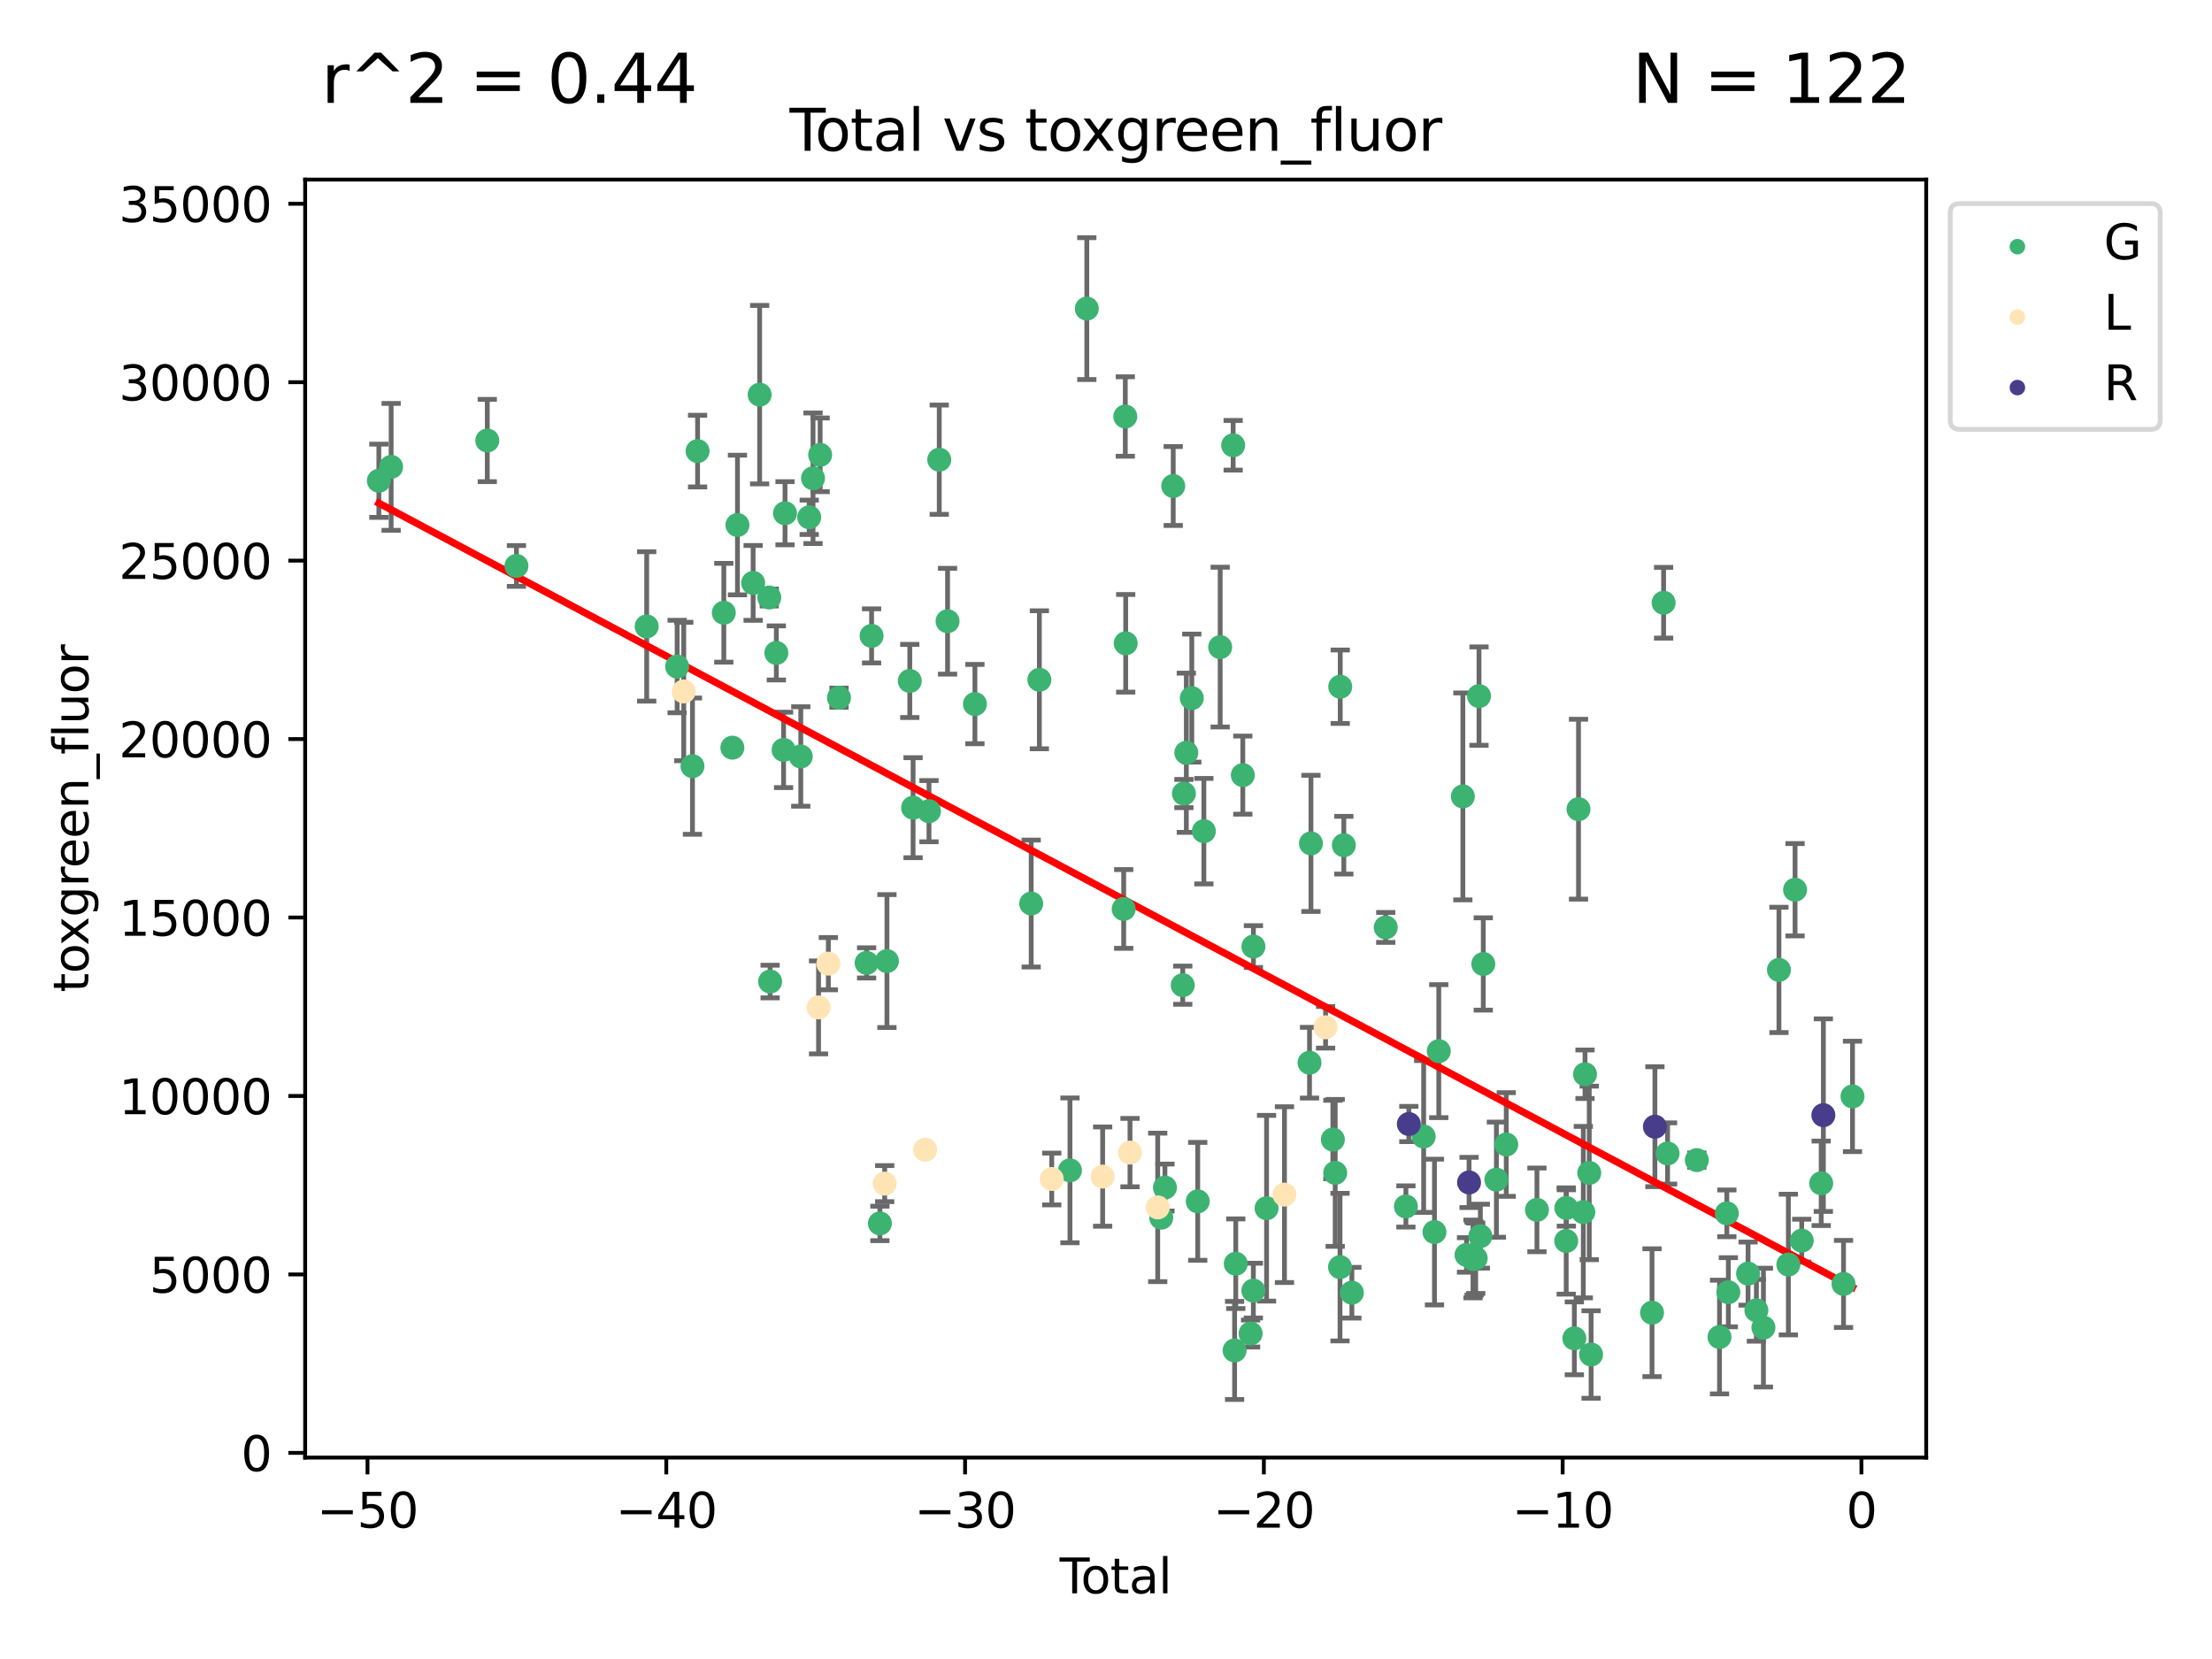 <?xml version="1.0" encoding="utf-8" standalone="no"?>
<!DOCTYPE svg PUBLIC "-//W3C//DTD SVG 1.1//EN"
  "http://www.w3.org/Graphics/SVG/1.1/DTD/svg11.dtd">
<svg xmlns:xlink="http://www.w3.org/1999/xlink" width="460.8pt" height="345.6pt" viewBox="0 0 460.8 345.6" xmlns="http://www.w3.org/2000/svg" version="1.1">
 <defs>
  <style type="text/css">*{stroke-linejoin: round; stroke-linecap: butt}</style>
 </defs>
 <g id="figure_1">
  <g id="patch_1">
   <path d="M 0 345.6 
L 460.8 345.6 
L 460.8 0 
L 0 0 
z
" style="fill: #ffffff"/>
  </g>
  <g id="axes_1">
   <g id="patch_2">
    <path d="M 63.571 303.64 
L 401.26 303.64 
L 401.26 37.411 
L 63.571 37.411 
z
" style="fill: #ffffff"/>
   </g>
   <g id="PathCollection_1">
    <defs>
     <path id="m6cc57dcd71" d="M 0 1.118 
C 0.297 1.118 0.581 1 0.791 0.791 
C 1 0.581 1.118 0.297 1.118 0 
C 1.118 -0.297 1 -0.581 0.791 -0.791 
C 0.581 -1 0.297 -1.118 0 -1.118 
C -0.297 -1.118 -0.581 -1 -0.791 -0.791 
C -1 -0.581 -1.118 -0.297 -1.118 0 
C -1.118 0.297 -1 0.581 -0.791 0.791 
C -0.581 1 -0.297 1.118 0 1.118 
z
" style="stroke: #3cb371"/>
    </defs>
    <g clip-path="url(#pbd132616ce)">
     <use xlink:href="#m6cc57dcd71" x="78.921" y="100.148" style="fill: #3cb371; stroke: #3cb371"/>
     <use xlink:href="#m6cc57dcd71" x="81.481" y="97.261" style="fill: #3cb371; stroke: #3cb371"/>
     <use xlink:href="#m6cc57dcd71" x="101.51" y="91.767" style="fill: #3cb371; stroke: #3cb371"/>
     <use xlink:href="#m6cc57dcd71" x="107.586" y="117.895" style="fill: #3cb371; stroke: #3cb371"/>
     <use xlink:href="#m6cc57dcd71" x="134.718" y="130.495" style="fill: #3cb371; stroke: #3cb371"/>
     <use xlink:href="#m6cc57dcd71" x="141.06" y="138.85" style="fill: #3cb371; stroke: #3cb371"/>
     <use xlink:href="#m6cc57dcd71" x="144.254" y="159.604" style="fill: #3cb371; stroke: #3cb371"/>
     <use xlink:href="#m6cc57dcd71" x="145.32" y="93.971" style="fill: #3cb371; stroke: #3cb371"/>
     <use xlink:href="#m6cc57dcd71" x="150.783" y="127.647" style="fill: #3cb371; stroke: #3cb371"/>
     <use xlink:href="#m6cc57dcd71" x="152.565" y="155.753" style="fill: #3cb371; stroke: #3cb371"/>
     <use xlink:href="#m6cc57dcd71" x="153.626" y="109.367" style="fill: #3cb371; stroke: #3cb371"/>
     <use xlink:href="#m6cc57dcd71" x="156.893" y="121.431" style="fill: #3cb371; stroke: #3cb371"/>
     <use xlink:href="#m6cc57dcd71" x="158.248" y="82.216" style="fill: #3cb371; stroke: #3cb371"/>
     <use xlink:href="#m6cc57dcd71" x="160.252" y="124.469" style="fill: #3cb371; stroke: #3cb371"/>
     <use xlink:href="#m6cc57dcd71" x="160.43" y="204.475" style="fill: #3cb371; stroke: #3cb371"/>
     <use xlink:href="#m6cc57dcd71" x="161.724" y="136.016" style="fill: #3cb371; stroke: #3cb371"/>
     <use xlink:href="#m6cc57dcd71" x="163.235" y="156.216" style="fill: #3cb371; stroke: #3cb371"/>
     <use xlink:href="#m6cc57dcd71" x="163.533" y="106.915" style="fill: #3cb371; stroke: #3cb371"/>
     <use xlink:href="#m6cc57dcd71" x="166.818" y="157.589" style="fill: #3cb371; stroke: #3cb371"/>
     <use xlink:href="#m6cc57dcd71" x="168.572" y="107.762" style="fill: #3cb371; stroke: #3cb371"/>
     <use xlink:href="#m6cc57dcd71" x="169.37" y="99.628" style="fill: #3cb371; stroke: #3cb371"/>
     <use xlink:href="#m6cc57dcd71" x="170.85" y="94.75" style="fill: #3cb371; stroke: #3cb371"/>
     <use xlink:href="#m6cc57dcd71" x="174.78" y="145.345" style="fill: #3cb371; stroke: #3cb371"/>
     <use xlink:href="#m6cc57dcd71" x="180.532" y="200.587" style="fill: #3cb371; stroke: #3cb371"/>
     <use xlink:href="#m6cc57dcd71" x="181.567" y="132.467" style="fill: #3cb371; stroke: #3cb371"/>
     <use xlink:href="#m6cc57dcd71" x="183.298" y="254.859" style="fill: #3cb371; stroke: #3cb371"/>
     <use xlink:href="#m6cc57dcd71" x="184.764" y="200.208" style="fill: #3cb371; stroke: #3cb371"/>
     <use xlink:href="#m6cc57dcd71" x="189.525" y="141.853" style="fill: #3cb371; stroke: #3cb371"/>
     <use xlink:href="#m6cc57dcd71" x="190.211" y="168.257" style="fill: #3cb371; stroke: #3cb371"/>
     <use xlink:href="#m6cc57dcd71" x="193.525" y="168.983" style="fill: #3cb371; stroke: #3cb371"/>
     <use xlink:href="#m6cc57dcd71" x="195.663" y="95.762" style="fill: #3cb371; stroke: #3cb371"/>
     <use xlink:href="#m6cc57dcd71" x="197.393" y="129.411" style="fill: #3cb371; stroke: #3cb371"/>
     <use xlink:href="#m6cc57dcd71" x="203.094" y="146.671" style="fill: #3cb371; stroke: #3cb371"/>
     <use xlink:href="#m6cc57dcd71" x="214.817" y="188.22" style="fill: #3cb371; stroke: #3cb371"/>
     <use xlink:href="#m6cc57dcd71" x="216.52" y="141.609" style="fill: #3cb371; stroke: #3cb371"/>
     <use xlink:href="#m6cc57dcd71" x="222.893" y="243.806" style="fill: #3cb371; stroke: #3cb371"/>
     <use xlink:href="#m6cc57dcd71" x="226.402" y="64.286" style="fill: #3cb371; stroke: #3cb371"/>
     <use xlink:href="#m6cc57dcd71" x="234.085" y="189.351" style="fill: #3cb371; stroke: #3cb371"/>
     <use xlink:href="#m6cc57dcd71" x="234.422" y="86.767" style="fill: #3cb371; stroke: #3cb371"/>
     <use xlink:href="#m6cc57dcd71" x="234.505" y="134.014" style="fill: #3cb371; stroke: #3cb371"/>
     <use xlink:href="#m6cc57dcd71" x="241.911" y="253.661" style="fill: #3cb371; stroke: #3cb371"/>
     <use xlink:href="#m6cc57dcd71" x="242.678" y="247.387" style="fill: #3cb371; stroke: #3cb371"/>
     <use xlink:href="#m6cc57dcd71" x="244.404" y="101.246" style="fill: #3cb371; stroke: #3cb371"/>
     <use xlink:href="#m6cc57dcd71" x="246.389" y="205.233" style="fill: #3cb371; stroke: #3cb371"/>
     <use xlink:href="#m6cc57dcd71" x="246.632" y="165.313" style="fill: #3cb371; stroke: #3cb371"/>
     <use xlink:href="#m6cc57dcd71" x="247.135" y="156.814" style="fill: #3cb371; stroke: #3cb371"/>
     <use xlink:href="#m6cc57dcd71" x="248.271" y="145.427" style="fill: #3cb371; stroke: #3cb371"/>
     <use xlink:href="#m6cc57dcd71" x="249.51" y="250.261" style="fill: #3cb371; stroke: #3cb371"/>
     <use xlink:href="#m6cc57dcd71" x="250.789" y="173.146" style="fill: #3cb371; stroke: #3cb371"/>
     <use xlink:href="#m6cc57dcd71" x="254.185" y="134.804" style="fill: #3cb371; stroke: #3cb371"/>
     <use xlink:href="#m6cc57dcd71" x="256.889" y="92.759" style="fill: #3cb371; stroke: #3cb371"/>
     <use xlink:href="#m6cc57dcd71" x="257.19" y="281.325" style="fill: #3cb371; stroke: #3cb371"/>
     <use xlink:href="#m6cc57dcd71" x="257.434" y="263.255" style="fill: #3cb371; stroke: #3cb371"/>
     <use xlink:href="#m6cc57dcd71" x="258.899" y="161.471" style="fill: #3cb371; stroke: #3cb371"/>
     <use xlink:href="#m6cc57dcd71" x="260.524" y="277.799" style="fill: #3cb371; stroke: #3cb371"/>
     <use xlink:href="#m6cc57dcd71" x="261.098" y="268.856" style="fill: #3cb371; stroke: #3cb371"/>
     <use xlink:href="#m6cc57dcd71" x="261.111" y="197.186" style="fill: #3cb371; stroke: #3cb371"/>
     <use xlink:href="#m6cc57dcd71" x="263.848" y="251.7" style="fill: #3cb371; stroke: #3cb371"/>
     <use xlink:href="#m6cc57dcd71" x="272.798" y="221.381" style="fill: #3cb371; stroke: #3cb371"/>
     <use xlink:href="#m6cc57dcd71" x="273.095" y="175.692" style="fill: #3cb371; stroke: #3cb371"/>
     <use xlink:href="#m6cc57dcd71" x="277.659" y="237.384" style="fill: #3cb371; stroke: #3cb371"/>
     <use xlink:href="#m6cc57dcd71" x="278.147" y="244.335" style="fill: #3cb371; stroke: #3cb371"/>
     <use xlink:href="#m6cc57dcd71" x="279.15" y="263.967" style="fill: #3cb371; stroke: #3cb371"/>
     <use xlink:href="#m6cc57dcd71" x="279.196" y="143.057" style="fill: #3cb371; stroke: #3cb371"/>
     <use xlink:href="#m6cc57dcd71" x="279.944" y="176.07" style="fill: #3cb371; stroke: #3cb371"/>
     <use xlink:href="#m6cc57dcd71" x="281.619" y="269.292" style="fill: #3cb371; stroke: #3cb371"/>
     <use xlink:href="#m6cc57dcd71" x="288.676" y="193.197" style="fill: #3cb371; stroke: #3cb371"/>
     <use xlink:href="#m6cc57dcd71" x="292.874" y="251.327" style="fill: #3cb371; stroke: #3cb371"/>
     <use xlink:href="#m6cc57dcd71" x="296.573" y="236.753" style="fill: #3cb371; stroke: #3cb371"/>
     <use xlink:href="#m6cc57dcd71" x="298.827" y="256.659" style="fill: #3cb371; stroke: #3cb371"/>
     <use xlink:href="#m6cc57dcd71" x="299.723" y="218.974" style="fill: #3cb371; stroke: #3cb371"/>
     <use xlink:href="#m6cc57dcd71" x="304.74" y="165.908" style="fill: #3cb371; stroke: #3cb371"/>
     <use xlink:href="#m6cc57dcd71" x="305.503" y="261.421" style="fill: #3cb371; stroke: #3cb371"/>
     <use xlink:href="#m6cc57dcd71" x="306.852" y="262.264" style="fill: #3cb371; stroke: #3cb371"/>
     <use xlink:href="#m6cc57dcd71" x="307.081" y="262.208" style="fill: #3cb371; stroke: #3cb371"/>
     <use xlink:href="#m6cc57dcd71" x="307.414" y="262.112" style="fill: #3cb371; stroke: #3cb371"/>
     <use xlink:href="#m6cc57dcd71" x="308.106" y="145.01" style="fill: #3cb371; stroke: #3cb371"/>
     <use xlink:href="#m6cc57dcd71" x="308.386" y="257.517" style="fill: #3cb371; stroke: #3cb371"/>
     <use xlink:href="#m6cc57dcd71" x="308.995" y="200.814" style="fill: #3cb371; stroke: #3cb371"/>
     <use xlink:href="#m6cc57dcd71" x="311.728" y="245.746" style="fill: #3cb371; stroke: #3cb371"/>
     <use xlink:href="#m6cc57dcd71" x="313.781" y="238.421" style="fill: #3cb371; stroke: #3cb371"/>
     <use xlink:href="#m6cc57dcd71" x="320.174" y="252.039" style="fill: #3cb371; stroke: #3cb371"/>
     <use xlink:href="#m6cc57dcd71" x="326.27" y="258.52" style="fill: #3cb371; stroke: #3cb371"/>
     <use xlink:href="#m6cc57dcd71" x="326.302" y="251.637" style="fill: #3cb371; stroke: #3cb371"/>
     <use xlink:href="#m6cc57dcd71" x="327.966" y="278.805" style="fill: #3cb371; stroke: #3cb371"/>
     <use xlink:href="#m6cc57dcd71" x="328.832" y="168.568" style="fill: #3cb371; stroke: #3cb371"/>
     <use xlink:href="#m6cc57dcd71" x="329.833" y="252.509" style="fill: #3cb371; stroke: #3cb371"/>
     <use xlink:href="#m6cc57dcd71" x="330.188" y="223.788" style="fill: #3cb371; stroke: #3cb371"/>
     <use xlink:href="#m6cc57dcd71" x="331.07" y="244.339" style="fill: #3cb371; stroke: #3cb371"/>
     <use xlink:href="#m6cc57dcd71" x="331.453" y="282.168" style="fill: #3cb371; stroke: #3cb371"/>
     <use xlink:href="#m6cc57dcd71" x="344.148" y="273.456" style="fill: #3cb371; stroke: #3cb371"/>
     <use xlink:href="#m6cc57dcd71" x="346.561" y="125.561" style="fill: #3cb371; stroke: #3cb371"/>
     <use xlink:href="#m6cc57dcd71" x="347.385" y="240.287" style="fill: #3cb371; stroke: #3cb371"/>
     <use xlink:href="#m6cc57dcd71" x="353.478" y="241.67" style="fill: #3cb371; stroke: #3cb371"/>
     <use xlink:href="#m6cc57dcd71" x="358.206" y="278.528" style="fill: #3cb371; stroke: #3cb371"/>
     <use xlink:href="#m6cc57dcd71" x="359.732" y="252.76" style="fill: #3cb371; stroke: #3cb371"/>
     <use xlink:href="#m6cc57dcd71" x="360.045" y="269.199" style="fill: #3cb371; stroke: #3cb371"/>
     <use xlink:href="#m6cc57dcd71" x="364.154" y="265.318" style="fill: #3cb371; stroke: #3cb371"/>
     <use xlink:href="#m6cc57dcd71" x="365.887" y="272.964" style="fill: #3cb371; stroke: #3cb371"/>
     <use xlink:href="#m6cc57dcd71" x="367.354" y="276.562" style="fill: #3cb371; stroke: #3cb371"/>
     <use xlink:href="#m6cc57dcd71" x="370.586" y="202.048" style="fill: #3cb371; stroke: #3cb371"/>
     <use xlink:href="#m6cc57dcd71" x="372.549" y="263.428" style="fill: #3cb371; stroke: #3cb371"/>
     <use xlink:href="#m6cc57dcd71" x="373.946" y="185.35" style="fill: #3cb371; stroke: #3cb371"/>
     <use xlink:href="#m6cc57dcd71" x="375.334" y="258.453" style="fill: #3cb371; stroke: #3cb371"/>
     <use xlink:href="#m6cc57dcd71" x="379.388" y="246.501" style="fill: #3cb371; stroke: #3cb371"/>
     <use xlink:href="#m6cc57dcd71" x="384.039" y="267.466" style="fill: #3cb371; stroke: #3cb371"/>
     <use xlink:href="#m6cc57dcd71" x="385.911" y="228.404" style="fill: #3cb371; stroke: #3cb371"/>
    </g>
   </g>
   <g id="PathCollection_2">
    <defs>
     <path id="m1d46b37ee6" d="M 0 1.118 
C 0.297 1.118 0.581 1 0.791 0.791 
C 1 0.581 1.118 0.297 1.118 0 
C 1.118 -0.297 1 -0.581 0.791 -0.791 
C 0.581 -1 0.297 -1.118 0 -1.118 
C -0.297 -1.118 -0.581 -1 -0.791 -0.791 
C -1 -0.581 -1.118 -0.297 -1.118 0 
C -1.118 0.297 -1 0.581 -0.791 0.791 
C -0.581 1 -0.297 1.118 0 1.118 
z
" style="stroke: #ffe4b5"/>
    </defs>
    <g clip-path="url(#pbd132616ce)">
     <use xlink:href="#m1d46b37ee6" x="142.437" y="144.048" style="fill: #ffe4b5; stroke: #ffe4b5"/>
     <use xlink:href="#m1d46b37ee6" x="170.518" y="209.858" style="fill: #ffe4b5; stroke: #ffe4b5"/>
     <use xlink:href="#m1d46b37ee6" x="172.56" y="200.748" style="fill: #ffe4b5; stroke: #ffe4b5"/>
     <use xlink:href="#m1d46b37ee6" x="184.298" y="246.572" style="fill: #ffe4b5; stroke: #ffe4b5"/>
     <use xlink:href="#m1d46b37ee6" x="192.724" y="239.497" style="fill: #ffe4b5; stroke: #ffe4b5"/>
     <use xlink:href="#m1d46b37ee6" x="219.099" y="245.608" style="fill: #ffe4b5; stroke: #ffe4b5"/>
     <use xlink:href="#m1d46b37ee6" x="229.703" y="245.106" style="fill: #ffe4b5; stroke: #ffe4b5"/>
     <use xlink:href="#m1d46b37ee6" x="235.398" y="240.109" style="fill: #ffe4b5; stroke: #ffe4b5"/>
     <use xlink:href="#m1d46b37ee6" x="241.175" y="251.523" style="fill: #ffe4b5; stroke: #ffe4b5"/>
     <use xlink:href="#m1d46b37ee6" x="267.577" y="248.86" style="fill: #ffe4b5; stroke: #ffe4b5"/>
     <use xlink:href="#m1d46b37ee6" x="276.144" y="214.011" style="fill: #ffe4b5; stroke: #ffe4b5"/>
    </g>
   </g>
   <g id="PathCollection_3">
    <defs>
     <path id="me084546aae" d="M 0 1.118 
C 0.297 1.118 0.581 1 0.791 0.791 
C 1 0.581 1.118 0.297 1.118 0 
C 1.118 -0.297 1 -0.581 0.791 -0.791 
C 0.581 -1 0.297 -1.118 0 -1.118 
C -0.297 -1.118 -0.581 -1 -0.791 -0.791 
C -1 -0.581 -1.118 -0.297 -1.118 0 
C -1.118 0.297 -1 0.581 -0.791 0.791 
C -0.581 1 -0.297 1.118 0 1.118 
z
" style="stroke: #483d8b"/>
    </defs>
    <g clip-path="url(#pbd132616ce)">
     <use xlink:href="#me084546aae" x="293.486" y="234.153" style="fill: #483d8b; stroke: #483d8b"/>
     <use xlink:href="#me084546aae" x="306.032" y="246.325" style="fill: #483d8b; stroke: #483d8b"/>
     <use xlink:href="#me084546aae" x="344.749" y="234.712" style="fill: #483d8b; stroke: #483d8b"/>
     <use xlink:href="#me084546aae" x="379.839" y="232.305" style="fill: #483d8b; stroke: #483d8b"/>
    </g>
   </g>
   <g id="matplotlib.axis_1">
    <g id="xtick_1">
     <g id="line2d_1">
      <defs>
       <path id="m52a825198a" d="M 0 0 
L 0 3.5 
" style="stroke: #000000; stroke-width: 0.8"/>
      </defs>
      <g>
       <use xlink:href="#m52a825198a" x="76.557" y="303.64" style="stroke: #000000; stroke-width: 0.8"/>
      </g>
     </g>
     <g id="text_1">
      <!-- −50 -->
      <g transform="translate(66.005 318.238)scale(0.1 -0.1)">
       <defs>
        <path id="DejaVuSans-2212" d="M 678 2272 
L 4684 2272 
L 4684 1741 
L 678 1741 
L 678 2272 
z
" transform="scale(0.016)"/>
        <path id="DejaVuSans-35" d="M 691 4666 
L 3169 4666 
L 3169 4134 
L 1269 4134 
L 1269 2991 
Q 1406 3038 1543 3061 
Q 1681 3084 1819 3084 
Q 2600 3084 3056 2656 
Q 3513 2228 3513 1497 
Q 3513 744 3044 326 
Q 2575 -91 1722 -91 
Q 1428 -91 1123 -41 
Q 819 9 494 109 
L 494 744 
Q 775 591 1075 516 
Q 1375 441 1709 441 
Q 2250 441 2565 725 
Q 2881 1009 2881 1497 
Q 2881 1984 2565 2268 
Q 2250 2553 1709 2553 
Q 1456 2553 1204 2497 
Q 953 2441 691 2322 
L 691 4666 
z
" transform="scale(0.016)"/>
        <path id="DejaVuSans-30" d="M 2034 4250 
Q 1547 4250 1301 3770 
Q 1056 3291 1056 2328 
Q 1056 1369 1301 889 
Q 1547 409 2034 409 
Q 2525 409 2770 889 
Q 3016 1369 3016 2328 
Q 3016 3291 2770 3770 
Q 2525 4250 2034 4250 
z
M 2034 4750 
Q 2819 4750 3233 4129 
Q 3647 3509 3647 2328 
Q 3647 1150 3233 529 
Q 2819 -91 2034 -91 
Q 1250 -91 836 529 
Q 422 1150 422 2328 
Q 422 3509 836 4129 
Q 1250 4750 2034 4750 
z
" transform="scale(0.016)"/>
       </defs>
       <use xlink:href="#DejaVuSans-2212"/>
       <use xlink:href="#DejaVuSans-35" x="83.789"/>
       <use xlink:href="#DejaVuSans-30" x="147.412"/>
      </g>
     </g>
    </g>
    <g id="xtick_2">
     <g id="line2d_2">
      <g>
       <use xlink:href="#m52a825198a" x="138.8" y="303.64" style="stroke: #000000; stroke-width: 0.8"/>
      </g>
     </g>
     <g id="text_2">
      <!-- −40 -->
      <g transform="translate(128.248 318.238)scale(0.1 -0.1)">
       <defs>
        <path id="DejaVuSans-34" d="M 2419 4116 
L 825 1625 
L 2419 1625 
L 2419 4116 
z
M 2253 4666 
L 3047 4666 
L 3047 1625 
L 3713 1625 
L 3713 1100 
L 3047 1100 
L 3047 0 
L 2419 0 
L 2419 1100 
L 313 1100 
L 313 1709 
L 2253 4666 
z
" transform="scale(0.016)"/>
       </defs>
       <use xlink:href="#DejaVuSans-2212"/>
       <use xlink:href="#DejaVuSans-34" x="83.789"/>
       <use xlink:href="#DejaVuSans-30" x="147.412"/>
      </g>
     </g>
    </g>
    <g id="xtick_3">
     <g id="line2d_3">
      <g>
       <use xlink:href="#m52a825198a" x="201.043" y="303.64" style="stroke: #000000; stroke-width: 0.8"/>
      </g>
     </g>
     <g id="text_3">
      <!-- −30 -->
      <g transform="translate(190.491 318.238)scale(0.1 -0.1)">
       <defs>
        <path id="DejaVuSans-33" d="M 2597 2516 
Q 3050 2419 3304 2112 
Q 3559 1806 3559 1356 
Q 3559 666 3084 287 
Q 2609 -91 1734 -91 
Q 1441 -91 1130 -33 
Q 819 25 488 141 
L 488 750 
Q 750 597 1062 519 
Q 1375 441 1716 441 
Q 2309 441 2620 675 
Q 2931 909 2931 1356 
Q 2931 1769 2642 2001 
Q 2353 2234 1838 2234 
L 1294 2234 
L 1294 2753 
L 1863 2753 
Q 2328 2753 2575 2939 
Q 2822 3125 2822 3475 
Q 2822 3834 2567 4026 
Q 2313 4219 1838 4219 
Q 1578 4219 1281 4162 
Q 984 4106 628 3988 
L 628 4550 
Q 988 4650 1302 4700 
Q 1616 4750 1894 4750 
Q 2613 4750 3031 4423 
Q 3450 4097 3450 3541 
Q 3450 3153 3228 2886 
Q 3006 2619 2597 2516 
z
" transform="scale(0.016)"/>
       </defs>
       <use xlink:href="#DejaVuSans-2212"/>
       <use xlink:href="#DejaVuSans-33" x="83.789"/>
       <use xlink:href="#DejaVuSans-30" x="147.412"/>
      </g>
     </g>
    </g>
    <g id="xtick_4">
     <g id="line2d_4">
      <g>
       <use xlink:href="#m52a825198a" x="263.286" y="303.64" style="stroke: #000000; stroke-width: 0.8"/>
      </g>
     </g>
     <g id="text_4">
      <!-- −20 -->
      <g transform="translate(252.734 318.238)scale(0.1 -0.1)">
       <defs>
        <path id="DejaVuSans-32" d="M 1228 531 
L 3431 531 
L 3431 0 
L 469 0 
L 469 531 
Q 828 903 1448 1529 
Q 2069 2156 2228 2338 
Q 2531 2678 2651 2914 
Q 2772 3150 2772 3378 
Q 2772 3750 2511 3984 
Q 2250 4219 1831 4219 
Q 1534 4219 1204 4116 
Q 875 4013 500 3803 
L 500 4441 
Q 881 4594 1212 4672 
Q 1544 4750 1819 4750 
Q 2544 4750 2975 4387 
Q 3406 4025 3406 3419 
Q 3406 3131 3298 2873 
Q 3191 2616 2906 2266 
Q 2828 2175 2409 1742 
Q 1991 1309 1228 531 
z
" transform="scale(0.016)"/>
       </defs>
       <use xlink:href="#DejaVuSans-2212"/>
       <use xlink:href="#DejaVuSans-32" x="83.789"/>
       <use xlink:href="#DejaVuSans-30" x="147.412"/>
      </g>
     </g>
    </g>
    <g id="xtick_5">
     <g id="line2d_5">
      <g>
       <use xlink:href="#m52a825198a" x="325.529" y="303.64" style="stroke: #000000; stroke-width: 0.8"/>
      </g>
     </g>
     <g id="text_5">
      <!-- −10 -->
      <g transform="translate(314.977 318.238)scale(0.1 -0.1)">
       <defs>
        <path id="DejaVuSans-31" d="M 794 531 
L 1825 531 
L 1825 4091 
L 703 3866 
L 703 4441 
L 1819 4666 
L 2450 4666 
L 2450 531 
L 3481 531 
L 3481 0 
L 794 0 
L 794 531 
z
" transform="scale(0.016)"/>
       </defs>
       <use xlink:href="#DejaVuSans-2212"/>
       <use xlink:href="#DejaVuSans-31" x="83.789"/>
       <use xlink:href="#DejaVuSans-30" x="147.412"/>
      </g>
     </g>
    </g>
    <g id="xtick_6">
     <g id="line2d_6">
      <g>
       <use xlink:href="#m52a825198a" x="387.772" y="303.64" style="stroke: #000000; stroke-width: 0.8"/>
      </g>
     </g>
     <g id="text_6">
      <!-- 0 -->
      <g transform="translate(384.591 318.238)scale(0.1 -0.1)">
       <use xlink:href="#DejaVuSans-30"/>
      </g>
     </g>
    </g>
    <g id="text_7">
     <!-- Total -->
     <g transform="translate(220.739 331.917)scale(0.1 -0.1)">
      <defs>
       <path id="DejaVuSans-54" d="M -19 4666 
L 3928 4666 
L 3928 4134 
L 2272 4134 
L 2272 0 
L 1638 0 
L 1638 4134 
L -19 4134 
L -19 4666 
z
" transform="scale(0.016)"/>
       <path id="DejaVuSans-6f" d="M 1959 3097 
Q 1497 3097 1228 2736 
Q 959 2375 959 1747 
Q 959 1119 1226 758 
Q 1494 397 1959 397 
Q 2419 397 2687 759 
Q 2956 1122 2956 1747 
Q 2956 2369 2687 2733 
Q 2419 3097 1959 3097 
z
M 1959 3584 
Q 2709 3584 3137 3096 
Q 3566 2609 3566 1747 
Q 3566 888 3137 398 
Q 2709 -91 1959 -91 
Q 1206 -91 779 398 
Q 353 888 353 1747 
Q 353 2609 779 3096 
Q 1206 3584 1959 3584 
z
" transform="scale(0.016)"/>
       <path id="DejaVuSans-74" d="M 1172 4494 
L 1172 3500 
L 2356 3500 
L 2356 3053 
L 1172 3053 
L 1172 1153 
Q 1172 725 1289 603 
Q 1406 481 1766 481 
L 2356 481 
L 2356 0 
L 1766 0 
Q 1100 0 847 248 
Q 594 497 594 1153 
L 594 3053 
L 172 3053 
L 172 3500 
L 594 3500 
L 594 4494 
L 1172 4494 
z
" transform="scale(0.016)"/>
       <path id="DejaVuSans-61" d="M 2194 1759 
Q 1497 1759 1228 1600 
Q 959 1441 959 1056 
Q 959 750 1161 570 
Q 1363 391 1709 391 
Q 2188 391 2477 730 
Q 2766 1069 2766 1631 
L 2766 1759 
L 2194 1759 
z
M 3341 1997 
L 3341 0 
L 2766 0 
L 2766 531 
Q 2569 213 2275 61 
Q 1981 -91 1556 -91 
Q 1019 -91 701 211 
Q 384 513 384 1019 
Q 384 1609 779 1909 
Q 1175 2209 1959 2209 
L 2766 2209 
L 2766 2266 
Q 2766 2663 2505 2880 
Q 2244 3097 1772 3097 
Q 1472 3097 1187 3025 
Q 903 2953 641 2809 
L 641 3341 
Q 956 3463 1253 3523 
Q 1550 3584 1831 3584 
Q 2591 3584 2966 3190 
Q 3341 2797 3341 1997 
z
" transform="scale(0.016)"/>
       <path id="DejaVuSans-6c" d="M 603 4863 
L 1178 4863 
L 1178 0 
L 603 0 
L 603 4863 
z
" transform="scale(0.016)"/>
      </defs>
      <use xlink:href="#DejaVuSans-54"/>
      <use xlink:href="#DejaVuSans-6f" x="44.084"/>
      <use xlink:href="#DejaVuSans-74" x="105.266"/>
      <use xlink:href="#DejaVuSans-61" x="144.475"/>
      <use xlink:href="#DejaVuSans-6c" x="205.754"/>
     </g>
    </g>
   </g>
   <g id="matplotlib.axis_2">
    <g id="ytick_1">
     <g id="line2d_7">
      <defs>
       <path id="md342d07081" d="M 0 0 
L -3.5 0 
" style="stroke: #000000; stroke-width: 0.8"/>
      </defs>
      <g>
       <use xlink:href="#md342d07081" x="63.571" y="302.657" style="stroke: #000000; stroke-width: 0.8"/>
      </g>
     </g>
     <g id="text_8">
      <!-- 0 -->
      <g transform="translate(50.209 306.456)scale(0.1 -0.1)">
       <use xlink:href="#DejaVuSans-30"/>
      </g>
     </g>
    </g>
    <g id="ytick_2">
     <g id="line2d_8">
      <g>
       <use xlink:href="#md342d07081" x="63.571" y="265.484" style="stroke: #000000; stroke-width: 0.8"/>
      </g>
     </g>
     <g id="text_9">
      <!-- 5000 -->
      <g transform="translate(31.121 269.283)scale(0.1 -0.1)">
       <use xlink:href="#DejaVuSans-35"/>
       <use xlink:href="#DejaVuSans-30" x="63.623"/>
       <use xlink:href="#DejaVuSans-30" x="127.246"/>
       <use xlink:href="#DejaVuSans-30" x="190.869"/>
      </g>
     </g>
    </g>
    <g id="ytick_3">
     <g id="line2d_9">
      <g>
       <use xlink:href="#md342d07081" x="63.571" y="228.311" style="stroke: #000000; stroke-width: 0.8"/>
      </g>
     </g>
     <g id="text_10">
      <!-- 10000 -->
      <g transform="translate(24.759 232.11)scale(0.1 -0.1)">
       <use xlink:href="#DejaVuSans-31"/>
       <use xlink:href="#DejaVuSans-30" x="63.623"/>
       <use xlink:href="#DejaVuSans-30" x="127.246"/>
       <use xlink:href="#DejaVuSans-30" x="190.869"/>
       <use xlink:href="#DejaVuSans-30" x="254.492"/>
      </g>
     </g>
    </g>
    <g id="ytick_4">
     <g id="line2d_10">
      <g>
       <use xlink:href="#md342d07081" x="63.571" y="191.138" style="stroke: #000000; stroke-width: 0.8"/>
      </g>
     </g>
     <g id="text_11">
      <!-- 15000 -->
      <g transform="translate(24.759 194.937)scale(0.1 -0.1)">
       <use xlink:href="#DejaVuSans-31"/>
       <use xlink:href="#DejaVuSans-35" x="63.623"/>
       <use xlink:href="#DejaVuSans-30" x="127.246"/>
       <use xlink:href="#DejaVuSans-30" x="190.869"/>
       <use xlink:href="#DejaVuSans-30" x="254.492"/>
      </g>
     </g>
    </g>
    <g id="ytick_5">
     <g id="line2d_11">
      <g>
       <use xlink:href="#md342d07081" x="63.571" y="153.965" style="stroke: #000000; stroke-width: 0.8"/>
      </g>
     </g>
     <g id="text_12">
      <!-- 20000 -->
      <g transform="translate(24.759 157.764)scale(0.1 -0.1)">
       <use xlink:href="#DejaVuSans-32"/>
       <use xlink:href="#DejaVuSans-30" x="63.623"/>
       <use xlink:href="#DejaVuSans-30" x="127.246"/>
       <use xlink:href="#DejaVuSans-30" x="190.869"/>
       <use xlink:href="#DejaVuSans-30" x="254.492"/>
      </g>
     </g>
    </g>
    <g id="ytick_6">
     <g id="line2d_12">
      <g>
       <use xlink:href="#md342d07081" x="63.571" y="116.792" style="stroke: #000000; stroke-width: 0.8"/>
      </g>
     </g>
     <g id="text_13">
      <!-- 25000 -->
      <g transform="translate(24.759 120.591)scale(0.1 -0.1)">
       <use xlink:href="#DejaVuSans-32"/>
       <use xlink:href="#DejaVuSans-35" x="63.623"/>
       <use xlink:href="#DejaVuSans-30" x="127.246"/>
       <use xlink:href="#DejaVuSans-30" x="190.869"/>
       <use xlink:href="#DejaVuSans-30" x="254.492"/>
      </g>
     </g>
    </g>
    <g id="ytick_7">
     <g id="line2d_13">
      <g>
       <use xlink:href="#md342d07081" x="63.571" y="79.619" style="stroke: #000000; stroke-width: 0.8"/>
      </g>
     </g>
     <g id="text_14">
      <!-- 30000 -->
      <g transform="translate(24.759 83.418)scale(0.1 -0.1)">
       <use xlink:href="#DejaVuSans-33"/>
       <use xlink:href="#DejaVuSans-30" x="63.623"/>
       <use xlink:href="#DejaVuSans-30" x="127.246"/>
       <use xlink:href="#DejaVuSans-30" x="190.869"/>
       <use xlink:href="#DejaVuSans-30" x="254.492"/>
      </g>
     </g>
    </g>
    <g id="ytick_8">
     <g id="line2d_14">
      <g>
       <use xlink:href="#md342d07081" x="63.571" y="42.445" style="stroke: #000000; stroke-width: 0.8"/>
      </g>
     </g>
     <g id="text_15">
      <!-- 35000 -->
      <g transform="translate(24.759 46.245)scale(0.1 -0.1)">
       <use xlink:href="#DejaVuSans-33"/>
       <use xlink:href="#DejaVuSans-35" x="63.623"/>
       <use xlink:href="#DejaVuSans-30" x="127.246"/>
       <use xlink:href="#DejaVuSans-30" x="190.869"/>
       <use xlink:href="#DejaVuSans-30" x="254.492"/>
      </g>
     </g>
    </g>
    <g id="text_16">
     <!-- toxgreen_fluor -->
     <g transform="translate(18.401 206.72)rotate(-90)scale(0.1 -0.1)">
      <defs>
       <path id="DejaVuSans-78" d="M 3513 3500 
L 2247 1797 
L 3578 0 
L 2900 0 
L 1881 1375 
L 863 0 
L 184 0 
L 1544 1831 
L 300 3500 
L 978 3500 
L 1906 2253 
L 2834 3500 
L 3513 3500 
z
" transform="scale(0.016)"/>
       <path id="DejaVuSans-67" d="M 2906 1791 
Q 2906 2416 2648 2759 
Q 2391 3103 1925 3103 
Q 1463 3103 1205 2759 
Q 947 2416 947 1791 
Q 947 1169 1205 825 
Q 1463 481 1925 481 
Q 2391 481 2648 825 
Q 2906 1169 2906 1791 
z
M 3481 434 
Q 3481 -459 3084 -895 
Q 2688 -1331 1869 -1331 
Q 1566 -1331 1297 -1286 
Q 1028 -1241 775 -1147 
L 775 -588 
Q 1028 -725 1275 -790 
Q 1522 -856 1778 -856 
Q 2344 -856 2625 -561 
Q 2906 -266 2906 331 
L 2906 616 
Q 2728 306 2450 153 
Q 2172 0 1784 0 
Q 1141 0 747 490 
Q 353 981 353 1791 
Q 353 2603 747 3093 
Q 1141 3584 1784 3584 
Q 2172 3584 2450 3431 
Q 2728 3278 2906 2969 
L 2906 3500 
L 3481 3500 
L 3481 434 
z
" transform="scale(0.016)"/>
       <path id="DejaVuSans-72" d="M 2631 2963 
Q 2534 3019 2420 3045 
Q 2306 3072 2169 3072 
Q 1681 3072 1420 2755 
Q 1159 2438 1159 1844 
L 1159 0 
L 581 0 
L 581 3500 
L 1159 3500 
L 1159 2956 
Q 1341 3275 1631 3429 
Q 1922 3584 2338 3584 
Q 2397 3584 2469 3576 
Q 2541 3569 2628 3553 
L 2631 2963 
z
" transform="scale(0.016)"/>
       <path id="DejaVuSans-65" d="M 3597 1894 
L 3597 1613 
L 953 1613 
Q 991 1019 1311 708 
Q 1631 397 2203 397 
Q 2534 397 2845 478 
Q 3156 559 3463 722 
L 3463 178 
Q 3153 47 2828 -22 
Q 2503 -91 2169 -91 
Q 1331 -91 842 396 
Q 353 884 353 1716 
Q 353 2575 817 3079 
Q 1281 3584 2069 3584 
Q 2775 3584 3186 3129 
Q 3597 2675 3597 1894 
z
M 3022 2063 
Q 3016 2534 2758 2815 
Q 2500 3097 2075 3097 
Q 1594 3097 1305 2825 
Q 1016 2553 972 2059 
L 3022 2063 
z
" transform="scale(0.016)"/>
       <path id="DejaVuSans-6e" d="M 3513 2113 
L 3513 0 
L 2938 0 
L 2938 2094 
Q 2938 2591 2744 2837 
Q 2550 3084 2163 3084 
Q 1697 3084 1428 2787 
Q 1159 2491 1159 1978 
L 1159 0 
L 581 0 
L 581 3500 
L 1159 3500 
L 1159 2956 
Q 1366 3272 1645 3428 
Q 1925 3584 2291 3584 
Q 2894 3584 3203 3211 
Q 3513 2838 3513 2113 
z
" transform="scale(0.016)"/>
       <path id="DejaVuSans-5f" d="M 3263 -1063 
L 3263 -1509 
L -63 -1509 
L -63 -1063 
L 3263 -1063 
z
" transform="scale(0.016)"/>
       <path id="DejaVuSans-66" d="M 2375 4863 
L 2375 4384 
L 1825 4384 
Q 1516 4384 1395 4259 
Q 1275 4134 1275 3809 
L 1275 3500 
L 2222 3500 
L 2222 3053 
L 1275 3053 
L 1275 0 
L 697 0 
L 697 3053 
L 147 3053 
L 147 3500 
L 697 3500 
L 697 3744 
Q 697 4328 969 4595 
Q 1241 4863 1831 4863 
L 2375 4863 
z
" transform="scale(0.016)"/>
       <path id="DejaVuSans-75" d="M 544 1381 
L 544 3500 
L 1119 3500 
L 1119 1403 
Q 1119 906 1312 657 
Q 1506 409 1894 409 
Q 2359 409 2629 706 
Q 2900 1003 2900 1516 
L 2900 3500 
L 3475 3500 
L 3475 0 
L 2900 0 
L 2900 538 
Q 2691 219 2414 64 
Q 2138 -91 1772 -91 
Q 1169 -91 856 284 
Q 544 659 544 1381 
z
M 1991 3584 
L 1991 3584 
z
" transform="scale(0.016)"/>
      </defs>
      <use xlink:href="#DejaVuSans-74"/>
      <use xlink:href="#DejaVuSans-6f" x="39.209"/>
      <use xlink:href="#DejaVuSans-78" x="97.266"/>
      <use xlink:href="#DejaVuSans-67" x="156.445"/>
      <use xlink:href="#DejaVuSans-72" x="219.922"/>
      <use xlink:href="#DejaVuSans-65" x="258.785"/>
      <use xlink:href="#DejaVuSans-65" x="320.309"/>
      <use xlink:href="#DejaVuSans-6e" x="381.832"/>
      <use xlink:href="#DejaVuSans-5f" x="445.211"/>
      <use xlink:href="#DejaVuSans-66" x="495.211"/>
      <use xlink:href="#DejaVuSans-6c" x="530.416"/>
      <use xlink:href="#DejaVuSans-75" x="558.199"/>
      <use xlink:href="#DejaVuSans-6f" x="621.578"/>
      <use xlink:href="#DejaVuSans-72" x="682.76"/>
     </g>
    </g>
   </g>
   <g id="LineCollection_1">
    <path d="M 78.921 107.777 
L 78.921 92.52 
" clip-path="url(#pbd132616ce)" style="fill: none; stroke: #696969"/>
    <path d="M 81.481 110.477 
L 81.481 84.044 
" clip-path="url(#pbd132616ce)" style="fill: none; stroke: #696969"/>
    <path d="M 101.51 100.337 
L 101.51 83.197 
" clip-path="url(#pbd132616ce)" style="fill: none; stroke: #696969"/>
    <path d="M 107.586 122.146 
L 107.586 113.644 
" clip-path="url(#pbd132616ce)" style="fill: none; stroke: #696969"/>
    <path d="M 134.718 146.055 
L 134.718 114.936 
" clip-path="url(#pbd132616ce)" style="fill: none; stroke: #696969"/>
    <path d="M 141.06 148.483 
L 141.06 129.217 
" clip-path="url(#pbd132616ce)" style="fill: none; stroke: #696969"/>
    <path d="M 144.254 173.799 
L 144.254 145.409 
" clip-path="url(#pbd132616ce)" style="fill: none; stroke: #696969"/>
    <path d="M 145.32 101.437 
L 145.32 86.506 
" clip-path="url(#pbd132616ce)" style="fill: none; stroke: #696969"/>
    <path d="M 150.783 137.94 
L 150.783 117.355 
" clip-path="url(#pbd132616ce)" style="fill: none; stroke: #696969"/>
    <path d="M 152.565 156.309 
L 152.565 155.196 
" clip-path="url(#pbd132616ce)" style="fill: none; stroke: #696969"/>
    <path d="M 153.626 123.913 
L 153.626 94.82 
" clip-path="url(#pbd132616ce)" style="fill: none; stroke: #696969"/>
    <path d="M 156.893 129.23 
L 156.893 113.632 
" clip-path="url(#pbd132616ce)" style="fill: none; stroke: #696969"/>
    <path d="M 158.248 100.805 
L 158.248 63.628 
" clip-path="url(#pbd132616ce)" style="fill: none; stroke: #696969"/>
    <path d="M 160.252 126.236 
L 160.252 122.702 
" clip-path="url(#pbd132616ce)" style="fill: none; stroke: #696969"/>
    <path d="M 160.43 207.875 
L 160.43 201.075 
" clip-path="url(#pbd132616ce)" style="fill: none; stroke: #696969"/>
    <path d="M 161.724 141.649 
L 161.724 130.382 
" clip-path="url(#pbd132616ce)" style="fill: none; stroke: #696969"/>
    <path d="M 163.235 164.071 
L 163.235 148.362 
" clip-path="url(#pbd132616ce)" style="fill: none; stroke: #696969"/>
    <path d="M 163.533 113.496 
L 163.533 100.334 
" clip-path="url(#pbd132616ce)" style="fill: none; stroke: #696969"/>
    <path d="M 166.818 167.95 
L 166.818 147.229 
" clip-path="url(#pbd132616ce)" style="fill: none; stroke: #696969"/>
    <path d="M 168.572 111.343 
L 168.572 104.181 
" clip-path="url(#pbd132616ce)" style="fill: none; stroke: #696969"/>
    <path d="M 169.37 113.224 
L 169.37 86.032 
" clip-path="url(#pbd132616ce)" style="fill: none; stroke: #696969"/>
    <path d="M 170.85 102.428 
L 170.85 87.072 
" clip-path="url(#pbd132616ce)" style="fill: none; stroke: #696969"/>
    <path d="M 174.78 147.34 
L 174.78 143.351 
" clip-path="url(#pbd132616ce)" style="fill: none; stroke: #696969"/>
    <path d="M 180.532 203.737 
L 180.532 197.436 
" clip-path="url(#pbd132616ce)" style="fill: none; stroke: #696969"/>
    <path d="M 181.567 138.101 
L 181.567 126.833 
" clip-path="url(#pbd132616ce)" style="fill: none; stroke: #696969"/>
    <path d="M 183.298 258.45 
L 183.298 251.269 
" clip-path="url(#pbd132616ce)" style="fill: none; stroke: #696969"/>
    <path d="M 184.764 214.05 
L 184.764 186.365 
" clip-path="url(#pbd132616ce)" style="fill: none; stroke: #696969"/>
    <path d="M 189.525 149.472 
L 189.525 134.234 
" clip-path="url(#pbd132616ce)" style="fill: none; stroke: #696969"/>
    <path d="M 190.211 178.674 
L 190.211 157.84 
" clip-path="url(#pbd132616ce)" style="fill: none; stroke: #696969"/>
    <path d="M 193.525 175.358 
L 193.525 162.608 
" clip-path="url(#pbd132616ce)" style="fill: none; stroke: #696969"/>
    <path d="M 195.663 107.144 
L 195.663 84.38 
" clip-path="url(#pbd132616ce)" style="fill: none; stroke: #696969"/>
    <path d="M 197.393 140.431 
L 197.393 118.392 
" clip-path="url(#pbd132616ce)" style="fill: none; stroke: #696969"/>
    <path d="M 203.094 154.929 
L 203.094 138.413 
" clip-path="url(#pbd132616ce)" style="fill: none; stroke: #696969"/>
    <path d="M 214.817 201.443 
L 214.817 174.997 
" clip-path="url(#pbd132616ce)" style="fill: none; stroke: #696969"/>
    <path d="M 216.52 155.985 
L 216.52 127.233 
" clip-path="url(#pbd132616ce)" style="fill: none; stroke: #696969"/>
    <path d="M 222.893 258.893 
L 222.893 228.72 
" clip-path="url(#pbd132616ce)" style="fill: none; stroke: #696969"/>
    <path d="M 226.402 79.06 
L 226.402 49.513 
" clip-path="url(#pbd132616ce)" style="fill: none; stroke: #696969"/>
    <path d="M 234.085 197.553 
L 234.085 181.149 
" clip-path="url(#pbd132616ce)" style="fill: none; stroke: #696969"/>
    <path d="M 234.422 95.043 
L 234.422 78.491 
" clip-path="url(#pbd132616ce)" style="fill: none; stroke: #696969"/>
    <path d="M 234.505 144.185 
L 234.505 123.843 
" clip-path="url(#pbd132616ce)" style="fill: none; stroke: #696969"/>
    <path d="M 241.911 254.599 
L 241.911 252.722 
" clip-path="url(#pbd132616ce)" style="fill: none; stroke: #696969"/>
    <path d="M 242.678 252.278 
L 242.678 242.495 
" clip-path="url(#pbd132616ce)" style="fill: none; stroke: #696969"/>
    <path d="M 244.404 109.462 
L 244.404 93.029 
" clip-path="url(#pbd132616ce)" style="fill: none; stroke: #696969"/>
    <path d="M 246.389 209.213 
L 246.389 201.253 
" clip-path="url(#pbd132616ce)" style="fill: none; stroke: #696969"/>
    <path d="M 246.632 168.252 
L 246.632 162.374 
" clip-path="url(#pbd132616ce)" style="fill: none; stroke: #696969"/>
    <path d="M 247.135 173.397 
L 247.135 140.231 
" clip-path="url(#pbd132616ce)" style="fill: none; stroke: #696969"/>
    <path d="M 248.271 158.76 
L 248.271 132.093 
" clip-path="url(#pbd132616ce)" style="fill: none; stroke: #696969"/>
    <path d="M 249.51 262.541 
L 249.51 237.982 
" clip-path="url(#pbd132616ce)" style="fill: none; stroke: #696969"/>
    <path d="M 250.789 184.134 
L 250.789 162.158 
" clip-path="url(#pbd132616ce)" style="fill: none; stroke: #696969"/>
    <path d="M 254.185 151.446 
L 254.185 118.162 
" clip-path="url(#pbd132616ce)" style="fill: none; stroke: #696969"/>
    <path d="M 256.889 97.928 
L 256.889 87.589 
" clip-path="url(#pbd132616ce)" style="fill: none; stroke: #696969"/>
    <path d="M 257.19 291.539 
L 257.19 271.112 
" clip-path="url(#pbd132616ce)" style="fill: none; stroke: #696969"/>
    <path d="M 257.434 272.589 
L 257.434 253.921 
" clip-path="url(#pbd132616ce)" style="fill: none; stroke: #696969"/>
    <path d="M 258.899 169.608 
L 258.899 153.333 
" clip-path="url(#pbd132616ce)" style="fill: none; stroke: #696969"/>
    <path d="M 260.524 280.608 
L 260.524 274.99 
" clip-path="url(#pbd132616ce)" style="fill: none; stroke: #696969"/>
    <path d="M 261.098 274.557 
L 261.098 263.156 
" clip-path="url(#pbd132616ce)" style="fill: none; stroke: #696969"/>
    <path d="M 261.111 201.541 
L 261.111 192.831 
" clip-path="url(#pbd132616ce)" style="fill: none; stroke: #696969"/>
    <path d="M 263.848 271.046 
L 263.848 232.355 
" clip-path="url(#pbd132616ce)" style="fill: none; stroke: #696969"/>
    <path d="M 272.798 228.746 
L 272.798 214.016 
" clip-path="url(#pbd132616ce)" style="fill: none; stroke: #696969"/>
    <path d="M 273.095 189.881 
L 273.095 161.503 
" clip-path="url(#pbd132616ce)" style="fill: none; stroke: #696969"/>
    <path d="M 277.659 245.557 
L 277.659 229.21 
" clip-path="url(#pbd132616ce)" style="fill: none; stroke: #696969"/>
    <path d="M 278.147 259.641 
L 278.147 229.029 
" clip-path="url(#pbd132616ce)" style="fill: none; stroke: #696969"/>
    <path d="M 279.15 279.338 
L 279.15 248.596 
" clip-path="url(#pbd132616ce)" style="fill: none; stroke: #696969"/>
    <path d="M 279.196 150.71 
L 279.196 135.405 
" clip-path="url(#pbd132616ce)" style="fill: none; stroke: #696969"/>
    <path d="M 279.944 182.078 
L 279.944 170.063 
" clip-path="url(#pbd132616ce)" style="fill: none; stroke: #696969"/>
    <path d="M 281.619 274.575 
L 281.619 264.01 
" clip-path="url(#pbd132616ce)" style="fill: none; stroke: #696969"/>
    <path d="M 288.676 196.317 
L 288.676 190.078 
" clip-path="url(#pbd132616ce)" style="fill: none; stroke: #696969"/>
    <path d="M 292.874 255.621 
L 292.874 247.034 
" clip-path="url(#pbd132616ce)" style="fill: none; stroke: #696969"/>
    <path d="M 296.573 252.565 
L 296.573 220.94 
" clip-path="url(#pbd132616ce)" style="fill: none; stroke: #696969"/>
    <path d="M 298.827 271.837 
L 298.827 241.481 
" clip-path="url(#pbd132616ce)" style="fill: none; stroke: #696969"/>
    <path d="M 299.723 232.83 
L 299.723 205.118 
" clip-path="url(#pbd132616ce)" style="fill: none; stroke: #696969"/>
    <path d="M 304.74 187.463 
L 304.74 144.352 
" clip-path="url(#pbd132616ce)" style="fill: none; stroke: #696969"/>
    <path d="M 305.503 265.016 
L 305.503 257.825 
" clip-path="url(#pbd132616ce)" style="fill: none; stroke: #696969"/>
    <path d="M 306.852 270.369 
L 306.852 254.159 
" clip-path="url(#pbd132616ce)" style="fill: none; stroke: #696969"/>
    <path d="M 307.081 269.809 
L 307.081 254.608 
" clip-path="url(#pbd132616ce)" style="fill: none; stroke: #696969"/>
    <path d="M 307.414 269.441 
L 307.414 254.783 
" clip-path="url(#pbd132616ce)" style="fill: none; stroke: #696969"/>
    <path d="M 308.106 155.257 
L 308.106 134.762 
" clip-path="url(#pbd132616ce)" style="fill: none; stroke: #696969"/>
    <path d="M 308.386 264.175 
L 308.386 250.858 
" clip-path="url(#pbd132616ce)" style="fill: none; stroke: #696969"/>
    <path d="M 308.995 210.428 
L 308.995 191.2 
" clip-path="url(#pbd132616ce)" style="fill: none; stroke: #696969"/>
    <path d="M 311.728 257.74 
L 311.728 233.751 
" clip-path="url(#pbd132616ce)" style="fill: none; stroke: #696969"/>
    <path d="M 313.781 249.221 
L 313.781 227.622 
" clip-path="url(#pbd132616ce)" style="fill: none; stroke: #696969"/>
    <path d="M 320.174 260.759 
L 320.174 243.319 
" clip-path="url(#pbd132616ce)" style="fill: none; stroke: #696969"/>
    <path d="M 326.27 269.59 
L 326.27 247.451 
" clip-path="url(#pbd132616ce)" style="fill: none; stroke: #696969"/>
    <path d="M 326.302 255.426 
L 326.302 247.849 
" clip-path="url(#pbd132616ce)" style="fill: none; stroke: #696969"/>
    <path d="M 327.966 286.393 
L 327.966 271.218 
" clip-path="url(#pbd132616ce)" style="fill: none; stroke: #696969"/>
    <path d="M 328.832 187.305 
L 328.832 149.83 
" clip-path="url(#pbd132616ce)" style="fill: none; stroke: #696969"/>
    <path d="M 329.833 270.368 
L 329.833 234.65 
" clip-path="url(#pbd132616ce)" style="fill: none; stroke: #696969"/>
    <path d="M 330.188 228.841 
L 330.188 218.735 
" clip-path="url(#pbd132616ce)" style="fill: none; stroke: #696969"/>
    <path d="M 331.07 262.409 
L 331.07 226.268 
" clip-path="url(#pbd132616ce)" style="fill: none; stroke: #696969"/>
    <path d="M 331.453 291.281 
L 331.453 273.055 
" clip-path="url(#pbd132616ce)" style="fill: none; stroke: #696969"/>
    <path d="M 344.148 286.769 
L 344.148 260.143 
" clip-path="url(#pbd132616ce)" style="fill: none; stroke: #696969"/>
    <path d="M 346.561 132.933 
L 346.561 118.188 
" clip-path="url(#pbd132616ce)" style="fill: none; stroke: #696969"/>
    <path d="M 347.385 246.662 
L 347.385 233.911 
" clip-path="url(#pbd132616ce)" style="fill: none; stroke: #696969"/>
    <path d="M 353.478 243.16 
L 353.478 240.179 
" clip-path="url(#pbd132616ce)" style="fill: none; stroke: #696969"/>
    <path d="M 358.206 290.368 
L 358.206 266.687 
" clip-path="url(#pbd132616ce)" style="fill: none; stroke: #696969"/>
    <path d="M 359.732 257.628 
L 359.732 247.892 
" clip-path="url(#pbd132616ce)" style="fill: none; stroke: #696969"/>
    <path d="M 360.045 276.399 
L 360.045 261.999 
" clip-path="url(#pbd132616ce)" style="fill: none; stroke: #696969"/>
    <path d="M 364.154 271.892 
L 364.154 258.743 
" clip-path="url(#pbd132616ce)" style="fill: none; stroke: #696969"/>
    <path d="M 365.887 279.398 
L 365.887 266.531 
" clip-path="url(#pbd132616ce)" style="fill: none; stroke: #696969"/>
    <path d="M 367.354 288.931 
L 367.354 264.194 
" clip-path="url(#pbd132616ce)" style="fill: none; stroke: #696969"/>
    <path d="M 370.586 215.103 
L 370.586 188.993 
" clip-path="url(#pbd132616ce)" style="fill: none; stroke: #696969"/>
    <path d="M 372.549 278.082 
L 372.549 248.773 
" clip-path="url(#pbd132616ce)" style="fill: none; stroke: #696969"/>
    <path d="M 373.946 194.968 
L 373.946 175.732 
" clip-path="url(#pbd132616ce)" style="fill: none; stroke: #696969"/>
    <path d="M 375.334 262.916 
L 375.334 253.99 
" clip-path="url(#pbd132616ce)" style="fill: none; stroke: #696969"/>
    <path d="M 379.388 255.301 
L 379.388 237.702 
" clip-path="url(#pbd132616ce)" style="fill: none; stroke: #696969"/>
    <path d="M 384.039 276.537 
L 384.039 258.396 
" clip-path="url(#pbd132616ce)" style="fill: none; stroke: #696969"/>
    <path d="M 385.911 239.908 
L 385.911 216.899 
" clip-path="url(#pbd132616ce)" style="fill: none; stroke: #696969"/>
   </g>
   <g id="line2d_15">
    <defs>
     <path id="ma113a30f1f" d="M 2 0 
L -2 -0 
" style="stroke: #696969"/>
    </defs>
    <g clip-path="url(#pbd132616ce)">
     <use xlink:href="#ma113a30f1f" x="78.921" y="107.777" style="fill: #696969; stroke: #696969"/>
     <use xlink:href="#ma113a30f1f" x="81.481" y="110.477" style="fill: #696969; stroke: #696969"/>
     <use xlink:href="#ma113a30f1f" x="101.51" y="100.337" style="fill: #696969; stroke: #696969"/>
     <use xlink:href="#ma113a30f1f" x="107.586" y="122.146" style="fill: #696969; stroke: #696969"/>
     <use xlink:href="#ma113a30f1f" x="134.718" y="146.055" style="fill: #696969; stroke: #696969"/>
     <use xlink:href="#ma113a30f1f" x="141.06" y="148.483" style="fill: #696969; stroke: #696969"/>
     <use xlink:href="#ma113a30f1f" x="144.254" y="173.799" style="fill: #696969; stroke: #696969"/>
     <use xlink:href="#ma113a30f1f" x="145.32" y="101.437" style="fill: #696969; stroke: #696969"/>
     <use xlink:href="#ma113a30f1f" x="150.783" y="137.94" style="fill: #696969; stroke: #696969"/>
     <use xlink:href="#ma113a30f1f" x="152.565" y="156.309" style="fill: #696969; stroke: #696969"/>
     <use xlink:href="#ma113a30f1f" x="153.626" y="123.913" style="fill: #696969; stroke: #696969"/>
     <use xlink:href="#ma113a30f1f" x="156.893" y="129.23" style="fill: #696969; stroke: #696969"/>
     <use xlink:href="#ma113a30f1f" x="158.248" y="100.805" style="fill: #696969; stroke: #696969"/>
     <use xlink:href="#ma113a30f1f" x="160.252" y="126.236" style="fill: #696969; stroke: #696969"/>
     <use xlink:href="#ma113a30f1f" x="160.43" y="207.875" style="fill: #696969; stroke: #696969"/>
     <use xlink:href="#ma113a30f1f" x="161.724" y="141.649" style="fill: #696969; stroke: #696969"/>
     <use xlink:href="#ma113a30f1f" x="163.235" y="164.071" style="fill: #696969; stroke: #696969"/>
     <use xlink:href="#ma113a30f1f" x="163.533" y="113.496" style="fill: #696969; stroke: #696969"/>
     <use xlink:href="#ma113a30f1f" x="166.818" y="167.95" style="fill: #696969; stroke: #696969"/>
     <use xlink:href="#ma113a30f1f" x="168.572" y="111.343" style="fill: #696969; stroke: #696969"/>
     <use xlink:href="#ma113a30f1f" x="169.37" y="113.224" style="fill: #696969; stroke: #696969"/>
     <use xlink:href="#ma113a30f1f" x="170.85" y="102.428" style="fill: #696969; stroke: #696969"/>
     <use xlink:href="#ma113a30f1f" x="174.78" y="147.34" style="fill: #696969; stroke: #696969"/>
     <use xlink:href="#ma113a30f1f" x="180.532" y="203.737" style="fill: #696969; stroke: #696969"/>
     <use xlink:href="#ma113a30f1f" x="181.567" y="138.101" style="fill: #696969; stroke: #696969"/>
     <use xlink:href="#ma113a30f1f" x="183.298" y="258.45" style="fill: #696969; stroke: #696969"/>
     <use xlink:href="#ma113a30f1f" x="184.764" y="214.05" style="fill: #696969; stroke: #696969"/>
     <use xlink:href="#ma113a30f1f" x="189.525" y="149.472" style="fill: #696969; stroke: #696969"/>
     <use xlink:href="#ma113a30f1f" x="190.211" y="178.674" style="fill: #696969; stroke: #696969"/>
     <use xlink:href="#ma113a30f1f" x="193.525" y="175.358" style="fill: #696969; stroke: #696969"/>
     <use xlink:href="#ma113a30f1f" x="195.663" y="107.144" style="fill: #696969; stroke: #696969"/>
     <use xlink:href="#ma113a30f1f" x="197.393" y="140.431" style="fill: #696969; stroke: #696969"/>
     <use xlink:href="#ma113a30f1f" x="203.094" y="154.929" style="fill: #696969; stroke: #696969"/>
     <use xlink:href="#ma113a30f1f" x="214.817" y="201.443" style="fill: #696969; stroke: #696969"/>
     <use xlink:href="#ma113a30f1f" x="216.52" y="155.985" style="fill: #696969; stroke: #696969"/>
     <use xlink:href="#ma113a30f1f" x="222.893" y="258.893" style="fill: #696969; stroke: #696969"/>
     <use xlink:href="#ma113a30f1f" x="226.402" y="79.06" style="fill: #696969; stroke: #696969"/>
     <use xlink:href="#ma113a30f1f" x="234.085" y="197.553" style="fill: #696969; stroke: #696969"/>
     <use xlink:href="#ma113a30f1f" x="234.422" y="95.043" style="fill: #696969; stroke: #696969"/>
     <use xlink:href="#ma113a30f1f" x="234.505" y="144.185" style="fill: #696969; stroke: #696969"/>
     <use xlink:href="#ma113a30f1f" x="241.911" y="254.599" style="fill: #696969; stroke: #696969"/>
     <use xlink:href="#ma113a30f1f" x="242.678" y="252.278" style="fill: #696969; stroke: #696969"/>
     <use xlink:href="#ma113a30f1f" x="244.404" y="109.462" style="fill: #696969; stroke: #696969"/>
     <use xlink:href="#ma113a30f1f" x="246.389" y="209.213" style="fill: #696969; stroke: #696969"/>
     <use xlink:href="#ma113a30f1f" x="246.632" y="168.252" style="fill: #696969; stroke: #696969"/>
     <use xlink:href="#ma113a30f1f" x="247.135" y="173.397" style="fill: #696969; stroke: #696969"/>
     <use xlink:href="#ma113a30f1f" x="248.271" y="158.76" style="fill: #696969; stroke: #696969"/>
     <use xlink:href="#ma113a30f1f" x="249.51" y="262.541" style="fill: #696969; stroke: #696969"/>
     <use xlink:href="#ma113a30f1f" x="250.789" y="184.134" style="fill: #696969; stroke: #696969"/>
     <use xlink:href="#ma113a30f1f" x="254.185" y="151.446" style="fill: #696969; stroke: #696969"/>
     <use xlink:href="#ma113a30f1f" x="256.889" y="97.928" style="fill: #696969; stroke: #696969"/>
     <use xlink:href="#ma113a30f1f" x="257.19" y="291.539" style="fill: #696969; stroke: #696969"/>
     <use xlink:href="#ma113a30f1f" x="257.434" y="272.589" style="fill: #696969; stroke: #696969"/>
     <use xlink:href="#ma113a30f1f" x="258.899" y="169.608" style="fill: #696969; stroke: #696969"/>
     <use xlink:href="#ma113a30f1f" x="260.524" y="280.608" style="fill: #696969; stroke: #696969"/>
     <use xlink:href="#ma113a30f1f" x="261.098" y="274.557" style="fill: #696969; stroke: #696969"/>
     <use xlink:href="#ma113a30f1f" x="261.111" y="201.541" style="fill: #696969; stroke: #696969"/>
     <use xlink:href="#ma113a30f1f" x="263.848" y="271.046" style="fill: #696969; stroke: #696969"/>
     <use xlink:href="#ma113a30f1f" x="272.798" y="228.746" style="fill: #696969; stroke: #696969"/>
     <use xlink:href="#ma113a30f1f" x="273.095" y="189.881" style="fill: #696969; stroke: #696969"/>
     <use xlink:href="#ma113a30f1f" x="277.659" y="245.557" style="fill: #696969; stroke: #696969"/>
     <use xlink:href="#ma113a30f1f" x="278.147" y="259.641" style="fill: #696969; stroke: #696969"/>
     <use xlink:href="#ma113a30f1f" x="279.15" y="279.338" style="fill: #696969; stroke: #696969"/>
     <use xlink:href="#ma113a30f1f" x="279.196" y="150.71" style="fill: #696969; stroke: #696969"/>
     <use xlink:href="#ma113a30f1f" x="279.944" y="182.078" style="fill: #696969; stroke: #696969"/>
     <use xlink:href="#ma113a30f1f" x="281.619" y="274.575" style="fill: #696969; stroke: #696969"/>
     <use xlink:href="#ma113a30f1f" x="288.676" y="196.317" style="fill: #696969; stroke: #696969"/>
     <use xlink:href="#ma113a30f1f" x="292.874" y="255.621" style="fill: #696969; stroke: #696969"/>
     <use xlink:href="#ma113a30f1f" x="296.573" y="252.565" style="fill: #696969; stroke: #696969"/>
     <use xlink:href="#ma113a30f1f" x="298.827" y="271.837" style="fill: #696969; stroke: #696969"/>
     <use xlink:href="#ma113a30f1f" x="299.723" y="232.83" style="fill: #696969; stroke: #696969"/>
     <use xlink:href="#ma113a30f1f" x="304.74" y="187.463" style="fill: #696969; stroke: #696969"/>
     <use xlink:href="#ma113a30f1f" x="305.503" y="265.016" style="fill: #696969; stroke: #696969"/>
     <use xlink:href="#ma113a30f1f" x="306.852" y="270.369" style="fill: #696969; stroke: #696969"/>
     <use xlink:href="#ma113a30f1f" x="307.081" y="269.809" style="fill: #696969; stroke: #696969"/>
     <use xlink:href="#ma113a30f1f" x="307.414" y="269.441" style="fill: #696969; stroke: #696969"/>
     <use xlink:href="#ma113a30f1f" x="308.106" y="155.257" style="fill: #696969; stroke: #696969"/>
     <use xlink:href="#ma113a30f1f" x="308.386" y="264.175" style="fill: #696969; stroke: #696969"/>
     <use xlink:href="#ma113a30f1f" x="308.995" y="210.428" style="fill: #696969; stroke: #696969"/>
     <use xlink:href="#ma113a30f1f" x="311.728" y="257.74" style="fill: #696969; stroke: #696969"/>
     <use xlink:href="#ma113a30f1f" x="313.781" y="249.221" style="fill: #696969; stroke: #696969"/>
     <use xlink:href="#ma113a30f1f" x="320.174" y="260.759" style="fill: #696969; stroke: #696969"/>
     <use xlink:href="#ma113a30f1f" x="326.27" y="269.59" style="fill: #696969; stroke: #696969"/>
     <use xlink:href="#ma113a30f1f" x="326.302" y="255.426" style="fill: #696969; stroke: #696969"/>
     <use xlink:href="#ma113a30f1f" x="327.966" y="286.393" style="fill: #696969; stroke: #696969"/>
     <use xlink:href="#ma113a30f1f" x="328.832" y="187.305" style="fill: #696969; stroke: #696969"/>
     <use xlink:href="#ma113a30f1f" x="329.833" y="270.368" style="fill: #696969; stroke: #696969"/>
     <use xlink:href="#ma113a30f1f" x="330.188" y="228.841" style="fill: #696969; stroke: #696969"/>
     <use xlink:href="#ma113a30f1f" x="331.07" y="262.409" style="fill: #696969; stroke: #696969"/>
     <use xlink:href="#ma113a30f1f" x="331.453" y="291.281" style="fill: #696969; stroke: #696969"/>
     <use xlink:href="#ma113a30f1f" x="344.148" y="286.769" style="fill: #696969; stroke: #696969"/>
     <use xlink:href="#ma113a30f1f" x="346.561" y="132.933" style="fill: #696969; stroke: #696969"/>
     <use xlink:href="#ma113a30f1f" x="347.385" y="246.662" style="fill: #696969; stroke: #696969"/>
     <use xlink:href="#ma113a30f1f" x="353.478" y="243.16" style="fill: #696969; stroke: #696969"/>
     <use xlink:href="#ma113a30f1f" x="358.206" y="290.368" style="fill: #696969; stroke: #696969"/>
     <use xlink:href="#ma113a30f1f" x="359.732" y="257.628" style="fill: #696969; stroke: #696969"/>
     <use xlink:href="#ma113a30f1f" x="360.045" y="276.399" style="fill: #696969; stroke: #696969"/>
     <use xlink:href="#ma113a30f1f" x="364.154" y="271.892" style="fill: #696969; stroke: #696969"/>
     <use xlink:href="#ma113a30f1f" x="365.887" y="279.398" style="fill: #696969; stroke: #696969"/>
     <use xlink:href="#ma113a30f1f" x="367.354" y="288.931" style="fill: #696969; stroke: #696969"/>
     <use xlink:href="#ma113a30f1f" x="370.586" y="215.103" style="fill: #696969; stroke: #696969"/>
     <use xlink:href="#ma113a30f1f" x="372.549" y="278.082" style="fill: #696969; stroke: #696969"/>
     <use xlink:href="#ma113a30f1f" x="373.946" y="194.968" style="fill: #696969; stroke: #696969"/>
     <use xlink:href="#ma113a30f1f" x="375.334" y="262.916" style="fill: #696969; stroke: #696969"/>
     <use xlink:href="#ma113a30f1f" x="379.388" y="255.301" style="fill: #696969; stroke: #696969"/>
     <use xlink:href="#ma113a30f1f" x="384.039" y="276.537" style="fill: #696969; stroke: #696969"/>
     <use xlink:href="#ma113a30f1f" x="385.911" y="239.908" style="fill: #696969; stroke: #696969"/>
    </g>
   </g>
   <g id="line2d_16">
    <g clip-path="url(#pbd132616ce)">
     <use xlink:href="#ma113a30f1f" x="78.921" y="92.52" style="fill: #696969; stroke: #696969"/>
     <use xlink:href="#ma113a30f1f" x="81.481" y="84.044" style="fill: #696969; stroke: #696969"/>
     <use xlink:href="#ma113a30f1f" x="101.51" y="83.197" style="fill: #696969; stroke: #696969"/>
     <use xlink:href="#ma113a30f1f" x="107.586" y="113.644" style="fill: #696969; stroke: #696969"/>
     <use xlink:href="#ma113a30f1f" x="134.718" y="114.936" style="fill: #696969; stroke: #696969"/>
     <use xlink:href="#ma113a30f1f" x="141.06" y="129.217" style="fill: #696969; stroke: #696969"/>
     <use xlink:href="#ma113a30f1f" x="144.254" y="145.409" style="fill: #696969; stroke: #696969"/>
     <use xlink:href="#ma113a30f1f" x="145.32" y="86.506" style="fill: #696969; stroke: #696969"/>
     <use xlink:href="#ma113a30f1f" x="150.783" y="117.355" style="fill: #696969; stroke: #696969"/>
     <use xlink:href="#ma113a30f1f" x="152.565" y="155.196" style="fill: #696969; stroke: #696969"/>
     <use xlink:href="#ma113a30f1f" x="153.626" y="94.82" style="fill: #696969; stroke: #696969"/>
     <use xlink:href="#ma113a30f1f" x="156.893" y="113.632" style="fill: #696969; stroke: #696969"/>
     <use xlink:href="#ma113a30f1f" x="158.248" y="63.628" style="fill: #696969; stroke: #696969"/>
     <use xlink:href="#ma113a30f1f" x="160.252" y="122.702" style="fill: #696969; stroke: #696969"/>
     <use xlink:href="#ma113a30f1f" x="160.43" y="201.075" style="fill: #696969; stroke: #696969"/>
     <use xlink:href="#ma113a30f1f" x="161.724" y="130.382" style="fill: #696969; stroke: #696969"/>
     <use xlink:href="#ma113a30f1f" x="163.235" y="148.362" style="fill: #696969; stroke: #696969"/>
     <use xlink:href="#ma113a30f1f" x="163.533" y="100.334" style="fill: #696969; stroke: #696969"/>
     <use xlink:href="#ma113a30f1f" x="166.818" y="147.229" style="fill: #696969; stroke: #696969"/>
     <use xlink:href="#ma113a30f1f" x="168.572" y="104.181" style="fill: #696969; stroke: #696969"/>
     <use xlink:href="#ma113a30f1f" x="169.37" y="86.032" style="fill: #696969; stroke: #696969"/>
     <use xlink:href="#ma113a30f1f" x="170.85" y="87.072" style="fill: #696969; stroke: #696969"/>
     <use xlink:href="#ma113a30f1f" x="174.78" y="143.351" style="fill: #696969; stroke: #696969"/>
     <use xlink:href="#ma113a30f1f" x="180.532" y="197.436" style="fill: #696969; stroke: #696969"/>
     <use xlink:href="#ma113a30f1f" x="181.567" y="126.833" style="fill: #696969; stroke: #696969"/>
     <use xlink:href="#ma113a30f1f" x="183.298" y="251.269" style="fill: #696969; stroke: #696969"/>
     <use xlink:href="#ma113a30f1f" x="184.764" y="186.365" style="fill: #696969; stroke: #696969"/>
     <use xlink:href="#ma113a30f1f" x="189.525" y="134.234" style="fill: #696969; stroke: #696969"/>
     <use xlink:href="#ma113a30f1f" x="190.211" y="157.84" style="fill: #696969; stroke: #696969"/>
     <use xlink:href="#ma113a30f1f" x="193.525" y="162.608" style="fill: #696969; stroke: #696969"/>
     <use xlink:href="#ma113a30f1f" x="195.663" y="84.38" style="fill: #696969; stroke: #696969"/>
     <use xlink:href="#ma113a30f1f" x="197.393" y="118.392" style="fill: #696969; stroke: #696969"/>
     <use xlink:href="#ma113a30f1f" x="203.094" y="138.413" style="fill: #696969; stroke: #696969"/>
     <use xlink:href="#ma113a30f1f" x="214.817" y="174.997" style="fill: #696969; stroke: #696969"/>
     <use xlink:href="#ma113a30f1f" x="216.52" y="127.233" style="fill: #696969; stroke: #696969"/>
     <use xlink:href="#ma113a30f1f" x="222.893" y="228.72" style="fill: #696969; stroke: #696969"/>
     <use xlink:href="#ma113a30f1f" x="226.402" y="49.513" style="fill: #696969; stroke: #696969"/>
     <use xlink:href="#ma113a30f1f" x="234.085" y="181.149" style="fill: #696969; stroke: #696969"/>
     <use xlink:href="#ma113a30f1f" x="234.422" y="78.491" style="fill: #696969; stroke: #696969"/>
     <use xlink:href="#ma113a30f1f" x="234.505" y="123.843" style="fill: #696969; stroke: #696969"/>
     <use xlink:href="#ma113a30f1f" x="241.911" y="252.722" style="fill: #696969; stroke: #696969"/>
     <use xlink:href="#ma113a30f1f" x="242.678" y="242.495" style="fill: #696969; stroke: #696969"/>
     <use xlink:href="#ma113a30f1f" x="244.404" y="93.029" style="fill: #696969; stroke: #696969"/>
     <use xlink:href="#ma113a30f1f" x="246.389" y="201.253" style="fill: #696969; stroke: #696969"/>
     <use xlink:href="#ma113a30f1f" x="246.632" y="162.374" style="fill: #696969; stroke: #696969"/>
     <use xlink:href="#ma113a30f1f" x="247.135" y="140.231" style="fill: #696969; stroke: #696969"/>
     <use xlink:href="#ma113a30f1f" x="248.271" y="132.093" style="fill: #696969; stroke: #696969"/>
     <use xlink:href="#ma113a30f1f" x="249.51" y="237.982" style="fill: #696969; stroke: #696969"/>
     <use xlink:href="#ma113a30f1f" x="250.789" y="162.158" style="fill: #696969; stroke: #696969"/>
     <use xlink:href="#ma113a30f1f" x="254.185" y="118.162" style="fill: #696969; stroke: #696969"/>
     <use xlink:href="#ma113a30f1f" x="256.889" y="87.589" style="fill: #696969; stroke: #696969"/>
     <use xlink:href="#ma113a30f1f" x="257.19" y="271.112" style="fill: #696969; stroke: #696969"/>
     <use xlink:href="#ma113a30f1f" x="257.434" y="253.921" style="fill: #696969; stroke: #696969"/>
     <use xlink:href="#ma113a30f1f" x="258.899" y="153.333" style="fill: #696969; stroke: #696969"/>
     <use xlink:href="#ma113a30f1f" x="260.524" y="274.99" style="fill: #696969; stroke: #696969"/>
     <use xlink:href="#ma113a30f1f" x="261.098" y="263.156" style="fill: #696969; stroke: #696969"/>
     <use xlink:href="#ma113a30f1f" x="261.111" y="192.831" style="fill: #696969; stroke: #696969"/>
     <use xlink:href="#ma113a30f1f" x="263.848" y="232.355" style="fill: #696969; stroke: #696969"/>
     <use xlink:href="#ma113a30f1f" x="272.798" y="214.016" style="fill: #696969; stroke: #696969"/>
     <use xlink:href="#ma113a30f1f" x="273.095" y="161.503" style="fill: #696969; stroke: #696969"/>
     <use xlink:href="#ma113a30f1f" x="277.659" y="229.21" style="fill: #696969; stroke: #696969"/>
     <use xlink:href="#ma113a30f1f" x="278.147" y="229.029" style="fill: #696969; stroke: #696969"/>
     <use xlink:href="#ma113a30f1f" x="279.15" y="248.596" style="fill: #696969; stroke: #696969"/>
     <use xlink:href="#ma113a30f1f" x="279.196" y="135.405" style="fill: #696969; stroke: #696969"/>
     <use xlink:href="#ma113a30f1f" x="279.944" y="170.063" style="fill: #696969; stroke: #696969"/>
     <use xlink:href="#ma113a30f1f" x="281.619" y="264.01" style="fill: #696969; stroke: #696969"/>
     <use xlink:href="#ma113a30f1f" x="288.676" y="190.078" style="fill: #696969; stroke: #696969"/>
     <use xlink:href="#ma113a30f1f" x="292.874" y="247.034" style="fill: #696969; stroke: #696969"/>
     <use xlink:href="#ma113a30f1f" x="296.573" y="220.94" style="fill: #696969; stroke: #696969"/>
     <use xlink:href="#ma113a30f1f" x="298.827" y="241.481" style="fill: #696969; stroke: #696969"/>
     <use xlink:href="#ma113a30f1f" x="299.723" y="205.118" style="fill: #696969; stroke: #696969"/>
     <use xlink:href="#ma113a30f1f" x="304.74" y="144.352" style="fill: #696969; stroke: #696969"/>
     <use xlink:href="#ma113a30f1f" x="305.503" y="257.825" style="fill: #696969; stroke: #696969"/>
     <use xlink:href="#ma113a30f1f" x="306.852" y="254.159" style="fill: #696969; stroke: #696969"/>
     <use xlink:href="#ma113a30f1f" x="307.081" y="254.608" style="fill: #696969; stroke: #696969"/>
     <use xlink:href="#ma113a30f1f" x="307.414" y="254.783" style="fill: #696969; stroke: #696969"/>
     <use xlink:href="#ma113a30f1f" x="308.106" y="134.762" style="fill: #696969; stroke: #696969"/>
     <use xlink:href="#ma113a30f1f" x="308.386" y="250.858" style="fill: #696969; stroke: #696969"/>
     <use xlink:href="#ma113a30f1f" x="308.995" y="191.2" style="fill: #696969; stroke: #696969"/>
     <use xlink:href="#ma113a30f1f" x="311.728" y="233.751" style="fill: #696969; stroke: #696969"/>
     <use xlink:href="#ma113a30f1f" x="313.781" y="227.622" style="fill: #696969; stroke: #696969"/>
     <use xlink:href="#ma113a30f1f" x="320.174" y="243.319" style="fill: #696969; stroke: #696969"/>
     <use xlink:href="#ma113a30f1f" x="326.27" y="247.451" style="fill: #696969; stroke: #696969"/>
     <use xlink:href="#ma113a30f1f" x="326.302" y="247.849" style="fill: #696969; stroke: #696969"/>
     <use xlink:href="#ma113a30f1f" x="327.966" y="271.218" style="fill: #696969; stroke: #696969"/>
     <use xlink:href="#ma113a30f1f" x="328.832" y="149.83" style="fill: #696969; stroke: #696969"/>
     <use xlink:href="#ma113a30f1f" x="329.833" y="234.65" style="fill: #696969; stroke: #696969"/>
     <use xlink:href="#ma113a30f1f" x="330.188" y="218.735" style="fill: #696969; stroke: #696969"/>
     <use xlink:href="#ma113a30f1f" x="331.07" y="226.268" style="fill: #696969; stroke: #696969"/>
     <use xlink:href="#ma113a30f1f" x="331.453" y="273.055" style="fill: #696969; stroke: #696969"/>
     <use xlink:href="#ma113a30f1f" x="344.148" y="260.143" style="fill: #696969; stroke: #696969"/>
     <use xlink:href="#ma113a30f1f" x="346.561" y="118.188" style="fill: #696969; stroke: #696969"/>
     <use xlink:href="#ma113a30f1f" x="347.385" y="233.911" style="fill: #696969; stroke: #696969"/>
     <use xlink:href="#ma113a30f1f" x="353.478" y="240.179" style="fill: #696969; stroke: #696969"/>
     <use xlink:href="#ma113a30f1f" x="358.206" y="266.687" style="fill: #696969; stroke: #696969"/>
     <use xlink:href="#ma113a30f1f" x="359.732" y="247.892" style="fill: #696969; stroke: #696969"/>
     <use xlink:href="#ma113a30f1f" x="360.045" y="261.999" style="fill: #696969; stroke: #696969"/>
     <use xlink:href="#ma113a30f1f" x="364.154" y="258.743" style="fill: #696969; stroke: #696969"/>
     <use xlink:href="#ma113a30f1f" x="365.887" y="266.531" style="fill: #696969; stroke: #696969"/>
     <use xlink:href="#ma113a30f1f" x="367.354" y="264.194" style="fill: #696969; stroke: #696969"/>
     <use xlink:href="#ma113a30f1f" x="370.586" y="188.993" style="fill: #696969; stroke: #696969"/>
     <use xlink:href="#ma113a30f1f" x="372.549" y="248.773" style="fill: #696969; stroke: #696969"/>
     <use xlink:href="#ma113a30f1f" x="373.946" y="175.732" style="fill: #696969; stroke: #696969"/>
     <use xlink:href="#ma113a30f1f" x="375.334" y="253.99" style="fill: #696969; stroke: #696969"/>
     <use xlink:href="#ma113a30f1f" x="379.388" y="237.702" style="fill: #696969; stroke: #696969"/>
     <use xlink:href="#ma113a30f1f" x="384.039" y="258.396" style="fill: #696969; stroke: #696969"/>
     <use xlink:href="#ma113a30f1f" x="385.911" y="216.899" style="fill: #696969; stroke: #696969"/>
    </g>
   </g>
   <g id="LineCollection_2">
    <path d="M 142.437 158.47 
L 142.437 129.627 
" clip-path="url(#pbd132616ce)" style="fill: none; stroke: #696969"/>
    <path d="M 170.518 219.541 
L 170.518 200.175 
" clip-path="url(#pbd132616ce)" style="fill: none; stroke: #696969"/>
    <path d="M 172.56 206.191 
L 172.56 195.305 
" clip-path="url(#pbd132616ce)" style="fill: none; stroke: #696969"/>
    <path d="M 184.298 250.328 
L 184.298 242.815 
" clip-path="url(#pbd132616ce)" style="fill: none; stroke: #696969"/>
    <path d="M 192.724 239.91 
L 192.724 239.083 
" clip-path="url(#pbd132616ce)" style="fill: none; stroke: #696969"/>
    <path d="M 219.099 251.002 
L 219.099 240.214 
" clip-path="url(#pbd132616ce)" style="fill: none; stroke: #696969"/>
    <path d="M 229.703 255.443 
L 229.703 234.769 
" clip-path="url(#pbd132616ce)" style="fill: none; stroke: #696969"/>
    <path d="M 235.398 247.227 
L 235.398 232.99 
" clip-path="url(#pbd132616ce)" style="fill: none; stroke: #696969"/>
    <path d="M 241.175 266.988 
L 241.175 236.059 
" clip-path="url(#pbd132616ce)" style="fill: none; stroke: #696969"/>
    <path d="M 267.577 267.17 
L 267.577 230.55 
" clip-path="url(#pbd132616ce)" style="fill: none; stroke: #696969"/>
    <path d="M 276.144 218.342 
L 276.144 209.68 
" clip-path="url(#pbd132616ce)" style="fill: none; stroke: #696969"/>
   </g>
   <g id="line2d_17">
    <g clip-path="url(#pbd132616ce)">
     <use xlink:href="#ma113a30f1f" x="142.437" y="158.47" style="fill: #696969; stroke: #696969"/>
     <use xlink:href="#ma113a30f1f" x="170.518" y="219.541" style="fill: #696969; stroke: #696969"/>
     <use xlink:href="#ma113a30f1f" x="172.56" y="206.191" style="fill: #696969; stroke: #696969"/>
     <use xlink:href="#ma113a30f1f" x="184.298" y="250.328" style="fill: #696969; stroke: #696969"/>
     <use xlink:href="#ma113a30f1f" x="192.724" y="239.91" style="fill: #696969; stroke: #696969"/>
     <use xlink:href="#ma113a30f1f" x="219.099" y="251.002" style="fill: #696969; stroke: #696969"/>
     <use xlink:href="#ma113a30f1f" x="229.703" y="255.443" style="fill: #696969; stroke: #696969"/>
     <use xlink:href="#ma113a30f1f" x="235.398" y="247.227" style="fill: #696969; stroke: #696969"/>
     <use xlink:href="#ma113a30f1f" x="241.175" y="266.988" style="fill: #696969; stroke: #696969"/>
     <use xlink:href="#ma113a30f1f" x="267.577" y="267.17" style="fill: #696969; stroke: #696969"/>
     <use xlink:href="#ma113a30f1f" x="276.144" y="218.342" style="fill: #696969; stroke: #696969"/>
    </g>
   </g>
   <g id="line2d_18">
    <g clip-path="url(#pbd132616ce)">
     <use xlink:href="#ma113a30f1f" x="142.437" y="129.627" style="fill: #696969; stroke: #696969"/>
     <use xlink:href="#ma113a30f1f" x="170.518" y="200.175" style="fill: #696969; stroke: #696969"/>
     <use xlink:href="#ma113a30f1f" x="172.56" y="195.305" style="fill: #696969; stroke: #696969"/>
     <use xlink:href="#ma113a30f1f" x="184.298" y="242.815" style="fill: #696969; stroke: #696969"/>
     <use xlink:href="#ma113a30f1f" x="192.724" y="239.083" style="fill: #696969; stroke: #696969"/>
     <use xlink:href="#ma113a30f1f" x="219.099" y="240.214" style="fill: #696969; stroke: #696969"/>
     <use xlink:href="#ma113a30f1f" x="229.703" y="234.769" style="fill: #696969; stroke: #696969"/>
     <use xlink:href="#ma113a30f1f" x="235.398" y="232.99" style="fill: #696969; stroke: #696969"/>
     <use xlink:href="#ma113a30f1f" x="241.175" y="236.059" style="fill: #696969; stroke: #696969"/>
     <use xlink:href="#ma113a30f1f" x="267.577" y="230.55" style="fill: #696969; stroke: #696969"/>
     <use xlink:href="#ma113a30f1f" x="276.144" y="209.68" style="fill: #696969; stroke: #696969"/>
    </g>
   </g>
   <g id="LineCollection_3">
    <path d="M 293.486 237.828 
L 293.486 230.479 
" clip-path="url(#pbd132616ce)" style="fill: none; stroke: #696969"/>
    <path d="M 306.032 251.557 
L 306.032 241.093 
" clip-path="url(#pbd132616ce)" style="fill: none; stroke: #696969"/>
    <path d="M 344.749 247.207 
L 344.749 222.216 
" clip-path="url(#pbd132616ce)" style="fill: none; stroke: #696969"/>
    <path d="M 379.839 252.368 
L 379.839 212.242 
" clip-path="url(#pbd132616ce)" style="fill: none; stroke: #696969"/>
   </g>
   <g id="line2d_19">
    <g clip-path="url(#pbd132616ce)">
     <use xlink:href="#ma113a30f1f" x="293.486" y="237.828" style="fill: #696969; stroke: #696969"/>
     <use xlink:href="#ma113a30f1f" x="306.032" y="251.557" style="fill: #696969; stroke: #696969"/>
     <use xlink:href="#ma113a30f1f" x="344.749" y="247.207" style="fill: #696969; stroke: #696969"/>
     <use xlink:href="#ma113a30f1f" x="379.839" y="252.368" style="fill: #696969; stroke: #696969"/>
    </g>
   </g>
   <g id="line2d_20">
    <g clip-path="url(#pbd132616ce)">
     <use xlink:href="#ma113a30f1f" x="293.486" y="230.479" style="fill: #696969; stroke: #696969"/>
     <use xlink:href="#ma113a30f1f" x="306.032" y="241.093" style="fill: #696969; stroke: #696969"/>
     <use xlink:href="#ma113a30f1f" x="344.749" y="222.216" style="fill: #696969; stroke: #696969"/>
     <use xlink:href="#ma113a30f1f" x="379.839" y="212.242" style="fill: #696969; stroke: #696969"/>
    </g>
   </g>
   <g id="line2d_21">
    <path d="M 78.921 104.813 
L 81.481 106.176 
L 101.51 116.834 
L 107.586 120.067 
L 134.718 134.505 
L 141.06 137.879 
L 142.437 138.612 
L 144.254 139.579 
L 145.32 140.146 
L 150.783 143.053 
L 152.565 144.001 
L 153.626 144.566 
L 156.893 146.304 
L 158.248 147.026 
L 160.252 148.092 
L 160.43 148.187 
L 161.724 148.876 
L 163.235 149.679 
L 163.533 149.838 
L 166.818 151.586 
L 168.572 152.52 
L 169.37 152.944 
L 170.518 153.555 
L 170.85 153.731 
L 172.56 154.641 
L 174.78 155.823 
L 180.532 158.884 
L 181.567 159.434 
L 183.298 160.355 
L 184.298 160.887 
L 184.764 161.136 
L 189.525 163.669 
L 190.211 164.034 
L 192.724 165.371 
L 193.525 165.798 
L 195.663 166.935 
L 197.393 167.856 
L 203.094 170.89 
L 214.817 177.127 
L 216.52 178.034 
L 219.099 179.406 
L 222.893 181.425 
L 226.402 183.293 
L 229.703 185.049 
L 234.085 187.381 
L 234.422 187.56 
L 234.505 187.604 
L 235.398 188.079 
L 241.175 191.154 
L 241.911 191.545 
L 242.678 191.953 
L 244.404 192.872 
L 246.389 193.928 
L 246.632 194.057 
L 247.135 194.325 
L 248.271 194.929 
L 249.51 195.589 
L 250.789 196.269 
L 254.185 198.077 
L 256.889 199.515 
L 257.19 199.676 
L 257.434 199.805 
L 258.899 200.585 
L 260.524 201.45 
L 261.098 201.755 
L 261.111 201.762 
L 263.848 203.219 
L 267.577 205.203 
L 272.798 207.981 
L 273.095 208.139 
L 276.144 209.761 
L 277.659 210.568 
L 278.147 210.827 
L 279.15 211.361 
L 279.196 211.385 
L 279.944 211.784 
L 281.619 212.675 
L 288.676 216.43 
L 292.874 218.664 
L 293.486 218.99 
L 296.573 220.632 
L 298.827 221.832 
L 299.723 222.308 
L 304.74 224.978 
L 305.503 225.384 
L 306.032 225.666 
L 306.852 226.102 
L 307.081 226.224 
L 307.414 226.401 
L 308.106 226.769 
L 308.386 226.919 
L 308.995 227.242 
L 311.728 228.697 
L 313.781 229.789 
L 320.174 233.191 
L 326.27 236.435 
L 326.302 236.452 
L 327.966 237.337 
L 328.832 237.798 
L 329.833 238.331 
L 330.188 238.52 
L 331.07 238.989 
L 331.453 239.193 
L 344.148 245.948 
L 344.749 246.268 
L 346.561 247.232 
L 347.385 247.671 
L 353.478 250.913 
L 358.206 253.429 
L 359.732 254.241 
L 360.045 254.407 
L 364.154 256.594 
L 365.887 257.516 
L 367.354 258.297 
L 370.586 260.017 
L 372.549 261.061 
L 373.946 261.804 
L 375.334 262.543 
L 379.388 264.701 
L 379.839 264.94 
L 384.039 267.175 
L 385.911 268.171 
" clip-path="url(#pbd132616ce)" style="fill: none; stroke: #ff0000; stroke-width: 1.5; stroke-linecap: square"/>
   </g>
   <g id="line2d_22">
    <defs>
     <path id="m9c2bc97993" d="M 0 2 
C 0.53 2 1.039 1.789 1.414 1.414 
C 1.789 1.039 2 0.53 2 0 
C 2 -0.53 1.789 -1.039 1.414 -1.414 
C 1.039 -1.789 0.53 -2 0 -2 
C -0.53 -2 -1.039 -1.789 -1.414 -1.414 
C -1.789 -1.039 -2 -0.53 -2 0 
C -2 0.53 -1.789 1.039 -1.414 1.414 
C -1.039 1.789 -0.53 2 0 2 
z
" style="stroke: #3cb371"/>
    </defs>
    <g clip-path="url(#pbd132616ce)">
     <use xlink:href="#m9c2bc97993" x="78.921" y="100.148" style="fill: #3cb371; stroke: #3cb371"/>
     <use xlink:href="#m9c2bc97993" x="81.481" y="97.261" style="fill: #3cb371; stroke: #3cb371"/>
     <use xlink:href="#m9c2bc97993" x="101.51" y="91.767" style="fill: #3cb371; stroke: #3cb371"/>
     <use xlink:href="#m9c2bc97993" x="107.586" y="117.895" style="fill: #3cb371; stroke: #3cb371"/>
     <use xlink:href="#m9c2bc97993" x="134.718" y="130.495" style="fill: #3cb371; stroke: #3cb371"/>
     <use xlink:href="#m9c2bc97993" x="141.06" y="138.85" style="fill: #3cb371; stroke: #3cb371"/>
     <use xlink:href="#m9c2bc97993" x="144.254" y="159.604" style="fill: #3cb371; stroke: #3cb371"/>
     <use xlink:href="#m9c2bc97993" x="145.32" y="93.971" style="fill: #3cb371; stroke: #3cb371"/>
     <use xlink:href="#m9c2bc97993" x="150.783" y="127.647" style="fill: #3cb371; stroke: #3cb371"/>
     <use xlink:href="#m9c2bc97993" x="152.565" y="155.753" style="fill: #3cb371; stroke: #3cb371"/>
     <use xlink:href="#m9c2bc97993" x="153.626" y="109.367" style="fill: #3cb371; stroke: #3cb371"/>
     <use xlink:href="#m9c2bc97993" x="156.893" y="121.431" style="fill: #3cb371; stroke: #3cb371"/>
     <use xlink:href="#m9c2bc97993" x="158.248" y="82.216" style="fill: #3cb371; stroke: #3cb371"/>
     <use xlink:href="#m9c2bc97993" x="160.252" y="124.469" style="fill: #3cb371; stroke: #3cb371"/>
     <use xlink:href="#m9c2bc97993" x="160.43" y="204.475" style="fill: #3cb371; stroke: #3cb371"/>
     <use xlink:href="#m9c2bc97993" x="161.724" y="136.016" style="fill: #3cb371; stroke: #3cb371"/>
     <use xlink:href="#m9c2bc97993" x="163.235" y="156.216" style="fill: #3cb371; stroke: #3cb371"/>
     <use xlink:href="#m9c2bc97993" x="163.533" y="106.915" style="fill: #3cb371; stroke: #3cb371"/>
     <use xlink:href="#m9c2bc97993" x="166.818" y="157.589" style="fill: #3cb371; stroke: #3cb371"/>
     <use xlink:href="#m9c2bc97993" x="168.572" y="107.762" style="fill: #3cb371; stroke: #3cb371"/>
     <use xlink:href="#m9c2bc97993" x="169.37" y="99.628" style="fill: #3cb371; stroke: #3cb371"/>
     <use xlink:href="#m9c2bc97993" x="170.85" y="94.75" style="fill: #3cb371; stroke: #3cb371"/>
     <use xlink:href="#m9c2bc97993" x="174.78" y="145.345" style="fill: #3cb371; stroke: #3cb371"/>
     <use xlink:href="#m9c2bc97993" x="180.532" y="200.587" style="fill: #3cb371; stroke: #3cb371"/>
     <use xlink:href="#m9c2bc97993" x="181.567" y="132.467" style="fill: #3cb371; stroke: #3cb371"/>
     <use xlink:href="#m9c2bc97993" x="183.298" y="254.859" style="fill: #3cb371; stroke: #3cb371"/>
     <use xlink:href="#m9c2bc97993" x="184.764" y="200.208" style="fill: #3cb371; stroke: #3cb371"/>
     <use xlink:href="#m9c2bc97993" x="189.525" y="141.853" style="fill: #3cb371; stroke: #3cb371"/>
     <use xlink:href="#m9c2bc97993" x="190.211" y="168.257" style="fill: #3cb371; stroke: #3cb371"/>
     <use xlink:href="#m9c2bc97993" x="193.525" y="168.983" style="fill: #3cb371; stroke: #3cb371"/>
     <use xlink:href="#m9c2bc97993" x="195.663" y="95.762" style="fill: #3cb371; stroke: #3cb371"/>
     <use xlink:href="#m9c2bc97993" x="197.393" y="129.411" style="fill: #3cb371; stroke: #3cb371"/>
     <use xlink:href="#m9c2bc97993" x="203.094" y="146.671" style="fill: #3cb371; stroke: #3cb371"/>
     <use xlink:href="#m9c2bc97993" x="214.817" y="188.22" style="fill: #3cb371; stroke: #3cb371"/>
     <use xlink:href="#m9c2bc97993" x="216.52" y="141.609" style="fill: #3cb371; stroke: #3cb371"/>
     <use xlink:href="#m9c2bc97993" x="222.893" y="243.806" style="fill: #3cb371; stroke: #3cb371"/>
     <use xlink:href="#m9c2bc97993" x="226.402" y="64.286" style="fill: #3cb371; stroke: #3cb371"/>
     <use xlink:href="#m9c2bc97993" x="234.085" y="189.351" style="fill: #3cb371; stroke: #3cb371"/>
     <use xlink:href="#m9c2bc97993" x="234.422" y="86.767" style="fill: #3cb371; stroke: #3cb371"/>
     <use xlink:href="#m9c2bc97993" x="234.505" y="134.014" style="fill: #3cb371; stroke: #3cb371"/>
     <use xlink:href="#m9c2bc97993" x="241.911" y="253.661" style="fill: #3cb371; stroke: #3cb371"/>
     <use xlink:href="#m9c2bc97993" x="242.678" y="247.387" style="fill: #3cb371; stroke: #3cb371"/>
     <use xlink:href="#m9c2bc97993" x="244.404" y="101.246" style="fill: #3cb371; stroke: #3cb371"/>
     <use xlink:href="#m9c2bc97993" x="246.389" y="205.233" style="fill: #3cb371; stroke: #3cb371"/>
     <use xlink:href="#m9c2bc97993" x="246.632" y="165.313" style="fill: #3cb371; stroke: #3cb371"/>
     <use xlink:href="#m9c2bc97993" x="247.135" y="156.814" style="fill: #3cb371; stroke: #3cb371"/>
     <use xlink:href="#m9c2bc97993" x="248.271" y="145.427" style="fill: #3cb371; stroke: #3cb371"/>
     <use xlink:href="#m9c2bc97993" x="249.51" y="250.261" style="fill: #3cb371; stroke: #3cb371"/>
     <use xlink:href="#m9c2bc97993" x="250.789" y="173.146" style="fill: #3cb371; stroke: #3cb371"/>
     <use xlink:href="#m9c2bc97993" x="254.185" y="134.804" style="fill: #3cb371; stroke: #3cb371"/>
     <use xlink:href="#m9c2bc97993" x="256.889" y="92.759" style="fill: #3cb371; stroke: #3cb371"/>
     <use xlink:href="#m9c2bc97993" x="257.19" y="281.325" style="fill: #3cb371; stroke: #3cb371"/>
     <use xlink:href="#m9c2bc97993" x="257.434" y="263.255" style="fill: #3cb371; stroke: #3cb371"/>
     <use xlink:href="#m9c2bc97993" x="258.899" y="161.471" style="fill: #3cb371; stroke: #3cb371"/>
     <use xlink:href="#m9c2bc97993" x="260.524" y="277.799" style="fill: #3cb371; stroke: #3cb371"/>
     <use xlink:href="#m9c2bc97993" x="261.098" y="268.856" style="fill: #3cb371; stroke: #3cb371"/>
     <use xlink:href="#m9c2bc97993" x="261.111" y="197.186" style="fill: #3cb371; stroke: #3cb371"/>
     <use xlink:href="#m9c2bc97993" x="263.848" y="251.7" style="fill: #3cb371; stroke: #3cb371"/>
     <use xlink:href="#m9c2bc97993" x="272.798" y="221.381" style="fill: #3cb371; stroke: #3cb371"/>
     <use xlink:href="#m9c2bc97993" x="273.095" y="175.692" style="fill: #3cb371; stroke: #3cb371"/>
     <use xlink:href="#m9c2bc97993" x="277.659" y="237.384" style="fill: #3cb371; stroke: #3cb371"/>
     <use xlink:href="#m9c2bc97993" x="278.147" y="244.335" style="fill: #3cb371; stroke: #3cb371"/>
     <use xlink:href="#m9c2bc97993" x="279.15" y="263.967" style="fill: #3cb371; stroke: #3cb371"/>
     <use xlink:href="#m9c2bc97993" x="279.196" y="143.057" style="fill: #3cb371; stroke: #3cb371"/>
     <use xlink:href="#m9c2bc97993" x="279.944" y="176.07" style="fill: #3cb371; stroke: #3cb371"/>
     <use xlink:href="#m9c2bc97993" x="281.619" y="269.292" style="fill: #3cb371; stroke: #3cb371"/>
     <use xlink:href="#m9c2bc97993" x="288.676" y="193.197" style="fill: #3cb371; stroke: #3cb371"/>
     <use xlink:href="#m9c2bc97993" x="292.874" y="251.327" style="fill: #3cb371; stroke: #3cb371"/>
     <use xlink:href="#m9c2bc97993" x="296.573" y="236.753" style="fill: #3cb371; stroke: #3cb371"/>
     <use xlink:href="#m9c2bc97993" x="298.827" y="256.659" style="fill: #3cb371; stroke: #3cb371"/>
     <use xlink:href="#m9c2bc97993" x="299.723" y="218.974" style="fill: #3cb371; stroke: #3cb371"/>
     <use xlink:href="#m9c2bc97993" x="304.74" y="165.908" style="fill: #3cb371; stroke: #3cb371"/>
     <use xlink:href="#m9c2bc97993" x="305.503" y="261.421" style="fill: #3cb371; stroke: #3cb371"/>
     <use xlink:href="#m9c2bc97993" x="306.852" y="262.264" style="fill: #3cb371; stroke: #3cb371"/>
     <use xlink:href="#m9c2bc97993" x="307.081" y="262.208" style="fill: #3cb371; stroke: #3cb371"/>
     <use xlink:href="#m9c2bc97993" x="307.414" y="262.112" style="fill: #3cb371; stroke: #3cb371"/>
     <use xlink:href="#m9c2bc97993" x="308.106" y="145.01" style="fill: #3cb371; stroke: #3cb371"/>
     <use xlink:href="#m9c2bc97993" x="308.386" y="257.517" style="fill: #3cb371; stroke: #3cb371"/>
     <use xlink:href="#m9c2bc97993" x="308.995" y="200.814" style="fill: #3cb371; stroke: #3cb371"/>
     <use xlink:href="#m9c2bc97993" x="311.728" y="245.746" style="fill: #3cb371; stroke: #3cb371"/>
     <use xlink:href="#m9c2bc97993" x="313.781" y="238.421" style="fill: #3cb371; stroke: #3cb371"/>
     <use xlink:href="#m9c2bc97993" x="320.174" y="252.039" style="fill: #3cb371; stroke: #3cb371"/>
     <use xlink:href="#m9c2bc97993" x="326.27" y="258.52" style="fill: #3cb371; stroke: #3cb371"/>
     <use xlink:href="#m9c2bc97993" x="326.302" y="251.637" style="fill: #3cb371; stroke: #3cb371"/>
     <use xlink:href="#m9c2bc97993" x="327.966" y="278.805" style="fill: #3cb371; stroke: #3cb371"/>
     <use xlink:href="#m9c2bc97993" x="328.832" y="168.568" style="fill: #3cb371; stroke: #3cb371"/>
     <use xlink:href="#m9c2bc97993" x="329.833" y="252.509" style="fill: #3cb371; stroke: #3cb371"/>
     <use xlink:href="#m9c2bc97993" x="330.188" y="223.788" style="fill: #3cb371; stroke: #3cb371"/>
     <use xlink:href="#m9c2bc97993" x="331.07" y="244.339" style="fill: #3cb371; stroke: #3cb371"/>
     <use xlink:href="#m9c2bc97993" x="331.453" y="282.168" style="fill: #3cb371; stroke: #3cb371"/>
     <use xlink:href="#m9c2bc97993" x="344.148" y="273.456" style="fill: #3cb371; stroke: #3cb371"/>
     <use xlink:href="#m9c2bc97993" x="346.561" y="125.561" style="fill: #3cb371; stroke: #3cb371"/>
     <use xlink:href="#m9c2bc97993" x="347.385" y="240.287" style="fill: #3cb371; stroke: #3cb371"/>
     <use xlink:href="#m9c2bc97993" x="353.478" y="241.67" style="fill: #3cb371; stroke: #3cb371"/>
     <use xlink:href="#m9c2bc97993" x="358.206" y="278.528" style="fill: #3cb371; stroke: #3cb371"/>
     <use xlink:href="#m9c2bc97993" x="359.732" y="252.76" style="fill: #3cb371; stroke: #3cb371"/>
     <use xlink:href="#m9c2bc97993" x="360.045" y="269.199" style="fill: #3cb371; stroke: #3cb371"/>
     <use xlink:href="#m9c2bc97993" x="364.154" y="265.318" style="fill: #3cb371; stroke: #3cb371"/>
     <use xlink:href="#m9c2bc97993" x="365.887" y="272.964" style="fill: #3cb371; stroke: #3cb371"/>
     <use xlink:href="#m9c2bc97993" x="367.354" y="276.562" style="fill: #3cb371; stroke: #3cb371"/>
     <use xlink:href="#m9c2bc97993" x="370.586" y="202.048" style="fill: #3cb371; stroke: #3cb371"/>
     <use xlink:href="#m9c2bc97993" x="372.549" y="263.428" style="fill: #3cb371; stroke: #3cb371"/>
     <use xlink:href="#m9c2bc97993" x="373.946" y="185.35" style="fill: #3cb371; stroke: #3cb371"/>
     <use xlink:href="#m9c2bc97993" x="375.334" y="258.453" style="fill: #3cb371; stroke: #3cb371"/>
     <use xlink:href="#m9c2bc97993" x="379.388" y="246.501" style="fill: #3cb371; stroke: #3cb371"/>
     <use xlink:href="#m9c2bc97993" x="384.039" y="267.466" style="fill: #3cb371; stroke: #3cb371"/>
     <use xlink:href="#m9c2bc97993" x="385.911" y="228.404" style="fill: #3cb371; stroke: #3cb371"/>
    </g>
   </g>
   <g id="line2d_23">
    <defs>
     <path id="m3683c5da28" d="M 0 2 
C 0.53 2 1.039 1.789 1.414 1.414 
C 1.789 1.039 2 0.53 2 0 
C 2 -0.53 1.789 -1.039 1.414 -1.414 
C 1.039 -1.789 0.53 -2 0 -2 
C -0.53 -2 -1.039 -1.789 -1.414 -1.414 
C -1.789 -1.039 -2 -0.53 -2 0 
C -2 0.53 -1.789 1.039 -1.414 1.414 
C -1.039 1.789 -0.53 2 0 2 
z
" style="stroke: #ffe4b5"/>
    </defs>
    <g clip-path="url(#pbd132616ce)">
     <use xlink:href="#m3683c5da28" x="142.437" y="144.048" style="fill: #ffe4b5; stroke: #ffe4b5"/>
     <use xlink:href="#m3683c5da28" x="170.518" y="209.858" style="fill: #ffe4b5; stroke: #ffe4b5"/>
     <use xlink:href="#m3683c5da28" x="172.56" y="200.748" style="fill: #ffe4b5; stroke: #ffe4b5"/>
     <use xlink:href="#m3683c5da28" x="184.298" y="246.572" style="fill: #ffe4b5; stroke: #ffe4b5"/>
     <use xlink:href="#m3683c5da28" x="192.724" y="239.497" style="fill: #ffe4b5; stroke: #ffe4b5"/>
     <use xlink:href="#m3683c5da28" x="219.099" y="245.608" style="fill: #ffe4b5; stroke: #ffe4b5"/>
     <use xlink:href="#m3683c5da28" x="229.703" y="245.106" style="fill: #ffe4b5; stroke: #ffe4b5"/>
     <use xlink:href="#m3683c5da28" x="235.398" y="240.109" style="fill: #ffe4b5; stroke: #ffe4b5"/>
     <use xlink:href="#m3683c5da28" x="241.175" y="251.523" style="fill: #ffe4b5; stroke: #ffe4b5"/>
     <use xlink:href="#m3683c5da28" x="267.577" y="248.86" style="fill: #ffe4b5; stroke: #ffe4b5"/>
     <use xlink:href="#m3683c5da28" x="276.144" y="214.011" style="fill: #ffe4b5; stroke: #ffe4b5"/>
    </g>
   </g>
   <g id="line2d_24">
    <defs>
     <path id="mf387953f62" d="M 0 2 
C 0.53 2 1.039 1.789 1.414 1.414 
C 1.789 1.039 2 0.53 2 0 
C 2 -0.53 1.789 -1.039 1.414 -1.414 
C 1.039 -1.789 0.53 -2 0 -2 
C -0.53 -2 -1.039 -1.789 -1.414 -1.414 
C -1.789 -1.039 -2 -0.53 -2 0 
C -2 0.53 -1.789 1.039 -1.414 1.414 
C -1.039 1.789 -0.53 2 0 2 
z
" style="stroke: #483d8b"/>
    </defs>
    <g clip-path="url(#pbd132616ce)">
     <use xlink:href="#mf387953f62" x="293.486" y="234.153" style="fill: #483d8b; stroke: #483d8b"/>
     <use xlink:href="#mf387953f62" x="306.032" y="246.325" style="fill: #483d8b; stroke: #483d8b"/>
     <use xlink:href="#mf387953f62" x="344.749" y="234.712" style="fill: #483d8b; stroke: #483d8b"/>
     <use xlink:href="#mf387953f62" x="379.839" y="232.305" style="fill: #483d8b; stroke: #483d8b"/>
    </g>
   </g>
   <g id="patch_3">
    <path d="M 63.571 303.64 
L 63.571 37.411 
" style="fill: none; stroke: #000000; stroke-width: 0.8; stroke-linejoin: miter; stroke-linecap: square"/>
   </g>
   <g id="patch_4">
    <path d="M 401.26 303.64 
L 401.26 37.411 
" style="fill: none; stroke: #000000; stroke-width: 0.8; stroke-linejoin: miter; stroke-linecap: square"/>
   </g>
   <g id="patch_5">
    <path d="M 63.571 303.64 
L 401.26 303.64 
" style="fill: none; stroke: #000000; stroke-width: 0.8; stroke-linejoin: miter; stroke-linecap: square"/>
   </g>
   <g id="patch_6">
    <path d="M 63.571 37.411 
L 401.26 37.411 
" style="fill: none; stroke: #000000; stroke-width: 0.8; stroke-linejoin: miter; stroke-linecap: square"/>
   </g>
   <g id="text_17">
    <!-- N = 122 -->
    <g transform="translate(340.057 21.426)scale(0.14 -0.14)">
     <defs>
      <path id="DejaVuSans-4e" d="M 628 4666 
L 1478 4666 
L 3547 763 
L 3547 4666 
L 4159 4666 
L 4159 0 
L 3309 0 
L 1241 3903 
L 1241 0 
L 628 0 
L 628 4666 
z
" transform="scale(0.016)"/>
      <path id="DejaVuSans-20" transform="scale(0.016)"/>
      <path id="DejaVuSans-3d" d="M 678 2906 
L 4684 2906 
L 4684 2381 
L 678 2381 
L 678 2906 
z
M 678 1631 
L 4684 1631 
L 4684 1100 
L 678 1100 
L 678 1631 
z
" transform="scale(0.016)"/>
     </defs>
     <use xlink:href="#DejaVuSans-4e"/>
     <use xlink:href="#DejaVuSans-20" x="74.805"/>
     <use xlink:href="#DejaVuSans-3d" x="106.592"/>
     <use xlink:href="#DejaVuSans-20" x="190.381"/>
     <use xlink:href="#DejaVuSans-31" x="222.168"/>
     <use xlink:href="#DejaVuSans-32" x="285.791"/>
     <use xlink:href="#DejaVuSans-32" x="349.414"/>
    </g>
   </g>
   <g id="text_18">
    <!-- r^2 = 0.44 -->
    <g transform="translate(66.948 21.426)scale(0.14 -0.14)">
     <defs>
      <path id="DejaVuSans-5e" d="M 2988 4666 
L 4684 2925 
L 4056 2925 
L 2681 4159 
L 1306 2925 
L 678 2925 
L 2375 4666 
L 2988 4666 
z
" transform="scale(0.016)"/>
      <path id="DejaVuSans-2e" d="M 684 794 
L 1344 794 
L 1344 0 
L 684 0 
L 684 794 
z
" transform="scale(0.016)"/>
     </defs>
     <use xlink:href="#DejaVuSans-72"/>
     <use xlink:href="#DejaVuSans-5e" x="41.113"/>
     <use xlink:href="#DejaVuSans-32" x="124.902"/>
     <use xlink:href="#DejaVuSans-20" x="188.525"/>
     <use xlink:href="#DejaVuSans-3d" x="220.312"/>
     <use xlink:href="#DejaVuSans-20" x="304.102"/>
     <use xlink:href="#DejaVuSans-30" x="335.889"/>
     <use xlink:href="#DejaVuSans-2e" x="399.512"/>
     <use xlink:href="#DejaVuSans-34" x="431.299"/>
     <use xlink:href="#DejaVuSans-34" x="494.922"/>
    </g>
   </g>
   <g id="text_19">
    <!-- Total vs toxgreen_fluor -->
    <g transform="translate(164.48 31.411)scale(0.12 -0.12)">
     <defs>
      <path id="DejaVuSans-76" d="M 191 3500 
L 800 3500 
L 1894 563 
L 2988 3500 
L 3597 3500 
L 2284 0 
L 1503 0 
L 191 3500 
z
" transform="scale(0.016)"/>
      <path id="DejaVuSans-73" d="M 2834 3397 
L 2834 2853 
Q 2591 2978 2328 3040 
Q 2066 3103 1784 3103 
Q 1356 3103 1142 2972 
Q 928 2841 928 2578 
Q 928 2378 1081 2264 
Q 1234 2150 1697 2047 
L 1894 2003 
Q 2506 1872 2764 1633 
Q 3022 1394 3022 966 
Q 3022 478 2636 193 
Q 2250 -91 1575 -91 
Q 1294 -91 989 -36 
Q 684 19 347 128 
L 347 722 
Q 666 556 975 473 
Q 1284 391 1588 391 
Q 1994 391 2212 530 
Q 2431 669 2431 922 
Q 2431 1156 2273 1281 
Q 2116 1406 1581 1522 
L 1381 1569 
Q 847 1681 609 1914 
Q 372 2147 372 2553 
Q 372 3047 722 3315 
Q 1072 3584 1716 3584 
Q 2034 3584 2315 3537 
Q 2597 3491 2834 3397 
z
" transform="scale(0.016)"/>
     </defs>
     <use xlink:href="#DejaVuSans-54"/>
     <use xlink:href="#DejaVuSans-6f" x="44.084"/>
     <use xlink:href="#DejaVuSans-74" x="105.266"/>
     <use xlink:href="#DejaVuSans-61" x="144.475"/>
     <use xlink:href="#DejaVuSans-6c" x="205.754"/>
     <use xlink:href="#DejaVuSans-20" x="233.537"/>
     <use xlink:href="#DejaVuSans-76" x="265.324"/>
     <use xlink:href="#DejaVuSans-73" x="324.504"/>
     <use xlink:href="#DejaVuSans-20" x="376.604"/>
     <use xlink:href="#DejaVuSans-74" x="408.391"/>
     <use xlink:href="#DejaVuSans-6f" x="447.6"/>
     <use xlink:href="#DejaVuSans-78" x="505.656"/>
     <use xlink:href="#DejaVuSans-67" x="564.836"/>
     <use xlink:href="#DejaVuSans-72" x="628.312"/>
     <use xlink:href="#DejaVuSans-65" x="667.176"/>
     <use xlink:href="#DejaVuSans-65" x="728.699"/>
     <use xlink:href="#DejaVuSans-6e" x="790.223"/>
     <use xlink:href="#DejaVuSans-5f" x="853.602"/>
     <use xlink:href="#DejaVuSans-66" x="903.602"/>
     <use xlink:href="#DejaVuSans-6c" x="938.807"/>
     <use xlink:href="#DejaVuSans-75" x="966.59"/>
     <use xlink:href="#DejaVuSans-6f" x="1029.969"/>
     <use xlink:href="#DejaVuSans-72" x="1091.15"/>
    </g>
   </g>
   <g id="legend_1">
    <g id="patch_7">
     <path d="M 408.26 89.446 
L 448.008 89.446 
Q 450.008 89.446 450.008 87.446 
L 450.008 44.411 
Q 450.008 42.411 448.008 42.411 
L 408.26 42.411 
Q 406.26 42.411 406.26 44.411 
L 406.26 87.446 
Q 406.26 89.446 408.26 89.446 
z
" style="fill: #ffffff; opacity: 0.8; stroke: #cccccc; stroke-linejoin: miter"/>
    </g>
    <g id="PathCollection_4">
     <g>
      <use xlink:href="#m6cc57dcd71" x="420.26" y="51.385" style="fill: #3cb371; stroke: #3cb371"/>
     </g>
    </g>
    <g id="text_20">
     <!-- G -->
     <g transform="translate(438.26 54.01)scale(0.1 -0.1)">
      <defs>
       <path id="DejaVuSans-47" d="M 3809 666 
L 3809 1919 
L 2778 1919 
L 2778 2438 
L 4434 2438 
L 4434 434 
Q 4069 175 3628 42 
Q 3188 -91 2688 -91 
Q 1594 -91 976 548 
Q 359 1188 359 2328 
Q 359 3472 976 4111 
Q 1594 4750 2688 4750 
Q 3144 4750 3555 4637 
Q 3966 4525 4313 4306 
L 4313 3634 
Q 3963 3931 3569 4081 
Q 3175 4231 2741 4231 
Q 1884 4231 1454 3753 
Q 1025 3275 1025 2328 
Q 1025 1384 1454 906 
Q 1884 428 2741 428 
Q 3075 428 3337 486 
Q 3600 544 3809 666 
z
" transform="scale(0.016)"/>
      </defs>
      <use xlink:href="#DejaVuSans-47"/>
     </g>
    </g>
    <g id="PathCollection_5">
     <g>
      <use xlink:href="#m1d46b37ee6" x="420.26" y="66.063" style="fill: #ffe4b5; stroke: #ffe4b5"/>
     </g>
    </g>
    <g id="text_21">
     <!-- L -->
     <g transform="translate(438.26 68.688)scale(0.1 -0.1)">
      <defs>
       <path id="DejaVuSans-4c" d="M 628 4666 
L 1259 4666 
L 1259 531 
L 3531 531 
L 3531 0 
L 628 0 
L 628 4666 
z
" transform="scale(0.016)"/>
      </defs>
      <use xlink:href="#DejaVuSans-4c"/>
     </g>
    </g>
    <g id="PathCollection_6">
     <g>
      <use xlink:href="#me084546aae" x="420.26" y="80.741" style="fill: #483d8b; stroke: #483d8b"/>
     </g>
    </g>
    <g id="text_22">
     <!-- R -->
     <g transform="translate(438.26 83.366)scale(0.1 -0.1)">
      <defs>
       <path id="DejaVuSans-52" d="M 2841 2188 
Q 3044 2119 3236 1894 
Q 3428 1669 3622 1275 
L 4263 0 
L 3584 0 
L 2988 1197 
Q 2756 1666 2539 1819 
Q 2322 1972 1947 1972 
L 1259 1972 
L 1259 0 
L 628 0 
L 628 4666 
L 2053 4666 
Q 2853 4666 3247 4331 
Q 3641 3997 3641 3322 
Q 3641 2881 3436 2590 
Q 3231 2300 2841 2188 
z
M 1259 4147 
L 1259 2491 
L 2053 2491 
Q 2509 2491 2742 2702 
Q 2975 2913 2975 3322 
Q 2975 3731 2742 3939 
Q 2509 4147 2053 4147 
L 1259 4147 
z
" transform="scale(0.016)"/>
      </defs>
      <use xlink:href="#DejaVuSans-52"/>
     </g>
    </g>
   </g>
  </g>
 </g>
 <defs>
  <clipPath id="pbd132616ce">
   <rect x="63.571" y="37.411" width="337.689" height="266.229"/>
  </clipPath>
 </defs>
</svg>
